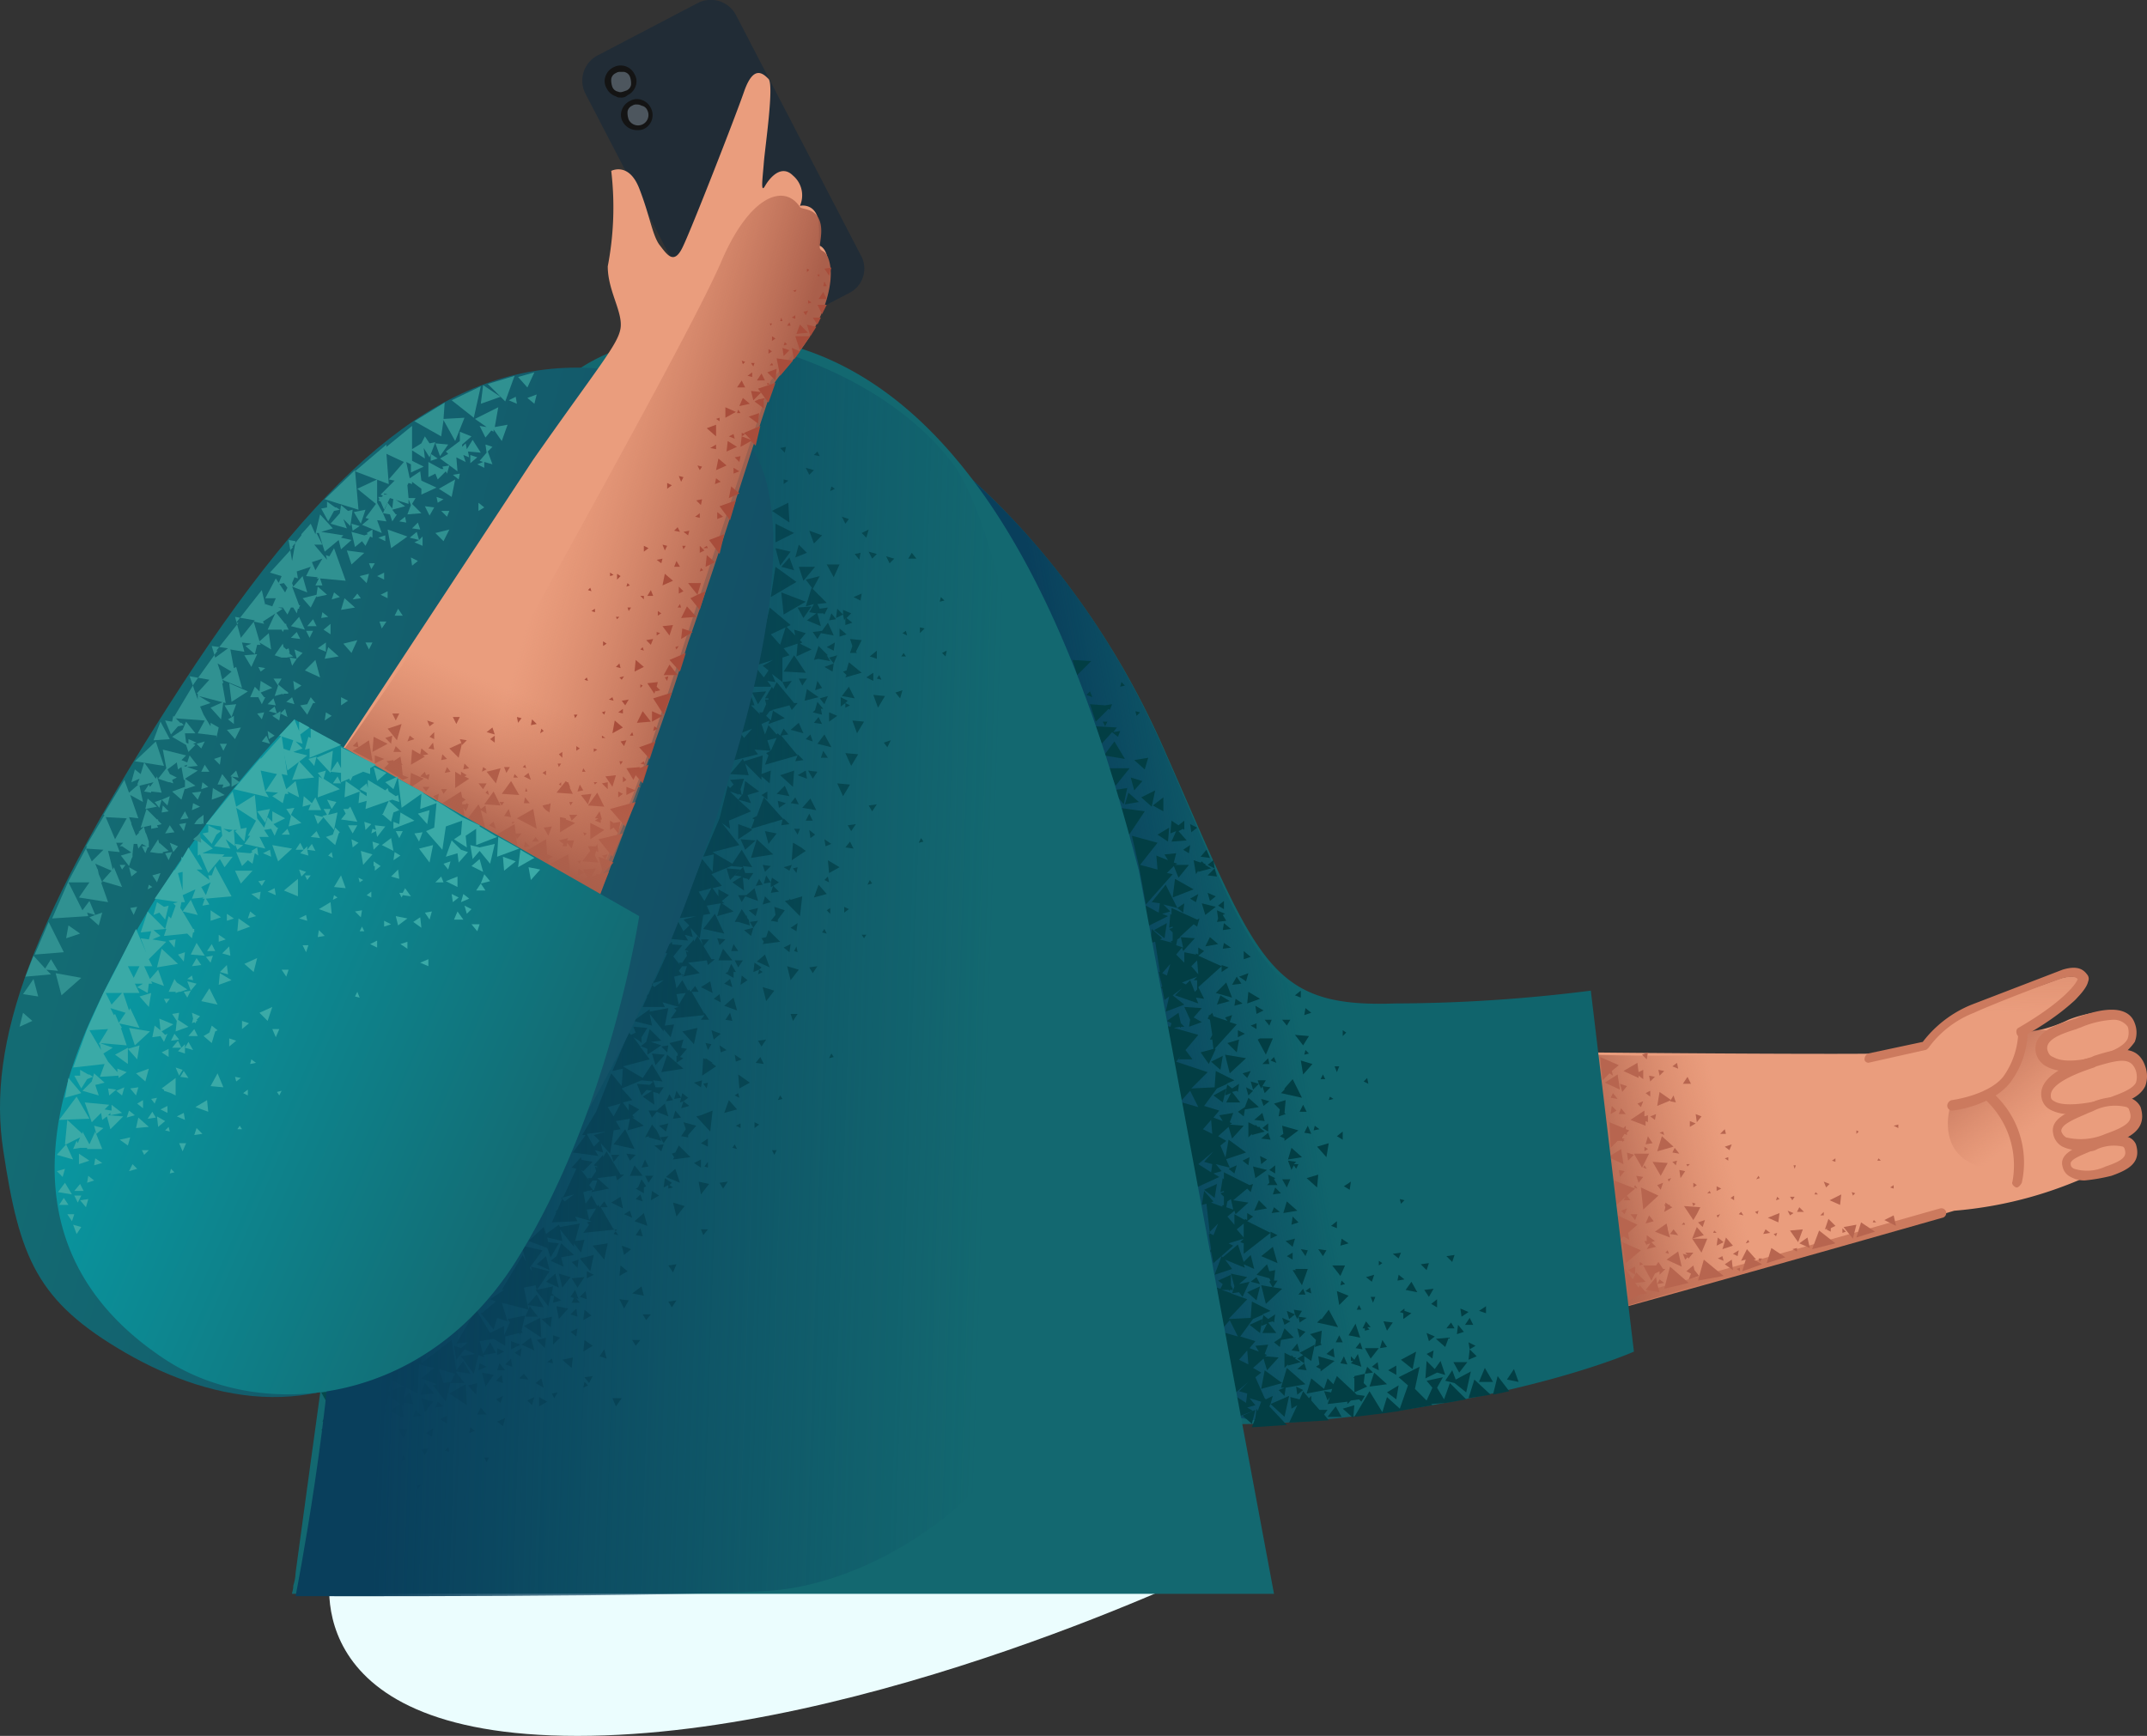 <svg xmlns="http://www.w3.org/2000/svg" xmlns:xlink="http://www.w3.org/1999/xlink" width="184.328" height="149.076" viewBox="0 0 184.328 149.076">
  <rect x="0" y="0" width="184.328" height="149.076" fill="#333333" stroke="none"/>
  <defs>
    <linearGradient id="linear-gradient" x1="0.536" y1="0.726" x2="0.436" y2="0.203" gradientUnits="objectBoundingBox">
      <stop offset="0" stop-color="#cc7a5e" stop-opacity="0"/>
      <stop offset="0.924" stop-color="#aa5f4b"/>
    </linearGradient>
    <linearGradient id="linear-gradient-2" x1="0.507" y1="0.131" x2="0.526" y2="-0.408" xlink:href="#linear-gradient"/>
    <linearGradient id="linear-gradient-3" x1="0.645" y1="0.666" x2="0.093" y2="-0.072" xlink:href="#linear-gradient"/>
    <linearGradient id="linear-gradient-4" x1="0.543" y1="0.395" x2="-0.048" y2="0.523" xlink:href="#linear-gradient"/>
    <linearGradient id="linear-gradient-5" x1="0.505" y1="0.46" x2="0.249" y2="0.522" gradientUnits="objectBoundingBox">
      <stop offset="0.006" stop-color="#093f5c" stop-opacity="0"/>
      <stop offset="1" stop-color="#093f5c"/>
    </linearGradient>
    <linearGradient id="linear-gradient-6" x1="0.992" y1="0.536" x2="0.119" y2="0.491" gradientUnits="objectBoundingBox">
      <stop offset="0.131" stop-color="#093f5c" stop-opacity="0"/>
      <stop offset="1" stop-color="#093f5c"/>
    </linearGradient>
    <linearGradient id="linear-gradient-7" x1="0.154" y1="0.366" x2="0.842" y2="0.599" gradientUnits="objectBoundingBox">
      <stop offset="0" stop-color="#136b73"/>
      <stop offset="1" stop-color="#135066"/>
    </linearGradient>
    <linearGradient id="linear-gradient-8" x1="0.506" y1="0.512" x2="0.787" y2="0.627" gradientUnits="objectBoundingBox">
      <stop offset="0.005" stop-color="#cc7a5e" stop-opacity="0"/>
      <stop offset="0.924" stop-color="#aa5f4b"/>
    </linearGradient>
    <linearGradient id="linear-gradient-9" x1="0.551" y1="0.377" x2="0.375" y2="0.813" xlink:href="#linear-gradient"/>
    <linearGradient id="linear-gradient-10" x1="0.107" y1="0.383" x2="0.805" y2="0.716" gradientUnits="objectBoundingBox">
      <stop offset="0" stop-color="#089ba5"/>
      <stop offset="0.995" stop-color="#136b73"/>
    </linearGradient>
  </defs>
  <g id="_178" data-name="178" transform="translate(-165.322 -71.225)">
    <path id="Path_16934" data-name="Path 16934" d="M233.3,138.1s3.2,17.4,10.7,32,10.4,17,16.6,19.2c7.2,2.5,16.3.7,30.3-2.5s42.2-11.6,42.2-11.6a34.7,34.7,0,0,0,12.8-3.6c4.1-2,.7-2.9,1.6-3.6s.7-3,.5-4.3-.3-2.3-.3-2.3.6-2,.2-2.8-3-.6-5,.2a11.373,11.373,0,0,1-3.1,1c-1,.1,1.9-1.4,3.3-2.4s1.6-3.1-1.3-2-5.5,1.8-6.2,2.1a42.689,42.689,0,0,0-3.8,2.4l-1.2.9s-.9.8-4.1.9-35.9-.1-40.8-.4c-6.3-.4-18.5-.2-20.6-5s-11-31.5-11-31.5l-20.8,13.3Z" fill="#ea9d7d"/>
    <path id="Path_16935" data-name="Path 16935" d="M279.8,160c-19-1.5-19.4.8-21.9,1.4-10.5,2.2-14.8,6.6-14.8,6.6s-3.2-7.1-4.1-9.5c-1-2.5-3.5-10.3-3.5-10.3l23-10.3s2.2,7.5,4.4,13.5C265,157.1,274.6,157.4,279.8,160Z" fill="url(#linear-gradient)"/>
    <path id="Path_16936" data-name="Path 16936" d="M278.4,159.2c1.4,1,6,2.2,10.8,2.2l36.3.2,5.5-.4s-.6-.3,1.4-1.9,8.5-3.8,9.9-4.4c1.4-.5,1.6-.1,1.8.3s-.1,1-.6,1.5-4.6,3.4-4.6,3.4.5,3-1.8,4.6a13.789,13.789,0,0,1-5.4,1.8s-38.5,14.1-53.5,8.3c-14-5.8-1.1-16.5.2-15.6Z" fill="url(#linear-gradient-2)"/>
    <path id="Path_16937" data-name="Path 16937" d="M332.8,166.1s-1.2,3.5,1.7,5c2.7,1.4,5.4.1,6.7-.8,2.1-1.6,3-7.3,1.7-9.3a2.813,2.813,0,0,0-3.7-1s-.3,3.2-2.1,4.6a9.708,9.708,0,0,1-4.3,1.5Z" fill="url(#linear-gradient-3)"/>
    <g id="Group_1328" data-name="Group 1328">
      <path id="Path_16938" data-name="Path 16938" d="M325.8,162.5c-.2,0-.4-.1-.4-.3a.55.55,0,0,1,.3-.5l4.7-1a9.978,9.978,0,0,1,4.2-3.2l7.8-3c1.3-.4,1.8,0,2.1.4a.56.56,0,0,1,.1.6c-.2,1-2.3,2.9-5.5,4.7-.2.1-.5.1-.6-.1s-.1-.5.1-.6c3.8-2.2,5-3.8,5.1-4.2-.1-.1-.3-.3-1.2-.1-1.3.4-6.2,2.3-7.7,3a8.718,8.718,0,0,0-3.9,3c-.1.1-.2.2-.3.2l-4.9,1.1h.1Z" fill="#cc7a5e"/>
      <path id="Path_16939" data-name="Path 16939" d="M332.9,166.6a.43.43,0,0,1-.4-.4.51.51,0,0,1,.4-.5s3.1-.4,4.4-2a6.943,6.943,0,0,0,1.3-3.8.43.43,0,0,1,.4-.4h0a.43.43,0,0,1,.4.4,7.5,7.5,0,0,1-1.5,4.3c-1.6,2-4.8,2.4-5,2.4h0Z" fill="#cc7a5e"/>
      <path id="Path_16940" data-name="Path 16940" d="M338.5,173.2h-.1c-.2-.1-.4-.3-.3-.5a7.7,7.7,0,0,0-2.4-7.1c-.2-.1-.2-.4-.1-.6s.4-.2.6-.1a8.006,8.006,0,0,1,2.7,7.9c-.1.2-.3.4-.4.4Zm-69.3,18.1c-11.3,0-15.5-5.4-15.7-5.6a.43.43,0,1,1,.7-.5h0a13.677,13.677,0,0,0,5.6,3.7c6.5,2.6,14.3,1.6,19.7.4,12.9-3,52-14.2,52.4-14.3a.412.412,0,0,1,.2.8c-.4.1-39.4,11.3-52.4,14.3a55.308,55.308,0,0,1-10.5,1.2Z" fill="#cc7a5e"/>
    </g>
    <path id="Path_16941" data-name="Path 16941" d="M340.6,161.5c.3,1.8,3.6,1.3,5.2.7,1.6-.5,3.1-1.4,2.5-3s-3.5-.6-4.4-.2-3.6.8-3.3,2.5Z" fill="#ea9d7d"/>
    <path id="Path_16942" data-name="Path 16942" d="M342.8,163.2a3.425,3.425,0,0,1-1.8-.4,1.785,1.785,0,0,1-.9-1.2c-.3-1.8,1.9-2.4,3.1-2.8.2-.1.4-.1.5-.2,1-.4,4.2-1.5,4.9.5a2.2,2.2,0,0,1,0,1.6,4.731,4.731,0,0,1-2.8,1.9,7.528,7.528,0,0,1-3,.6Zm3.9-4.4a8.387,8.387,0,0,0-2.6.6c-.2.1-.3.1-.5.2-1.3.4-2.7.9-2.5,1.8h0c.1.3.2.5.5.6,1,.6,3,.2,4.2-.2.8-.3,1.9-.7,2.2-1.4a1.7,1.7,0,0,0,0-1,1.486,1.486,0,0,0-1.3-.6Z" fill="#cc7a5e"/>
    <path id="Path_16943" data-name="Path 16943" d="M341,165.5c.3,1.5,3.4,1,5.2.5,1.8-.6,3.5-1.2,2.9-3-.7-1.8-2.4-1.1-4.1-.6C343.3,163,340.7,164,341,165.5Z" fill="#ea9d7d"/>
    <path id="Path_16944" data-name="Path 16944" d="M343.1,166.9a3.425,3.425,0,0,1-1.8-.4,1.445,1.445,0,0,1-.7-1h0c-.4-2,2.9-3.1,4.3-3.5l.2-.1c1.6-.5,3.7-1.2,4.4.9a2.479,2.479,0,0,1,0,1.7c-.5,1-1.7,1.4-3.1,1.8a10.24,10.24,0,0,1-3.3.6Zm-1.7-1.5c0,.2.1.3.3.4.8.5,2.9.2,4.4-.2,1.1-.4,2.3-.8,2.6-1.4a1.7,1.7,0,0,0,0-1c-.4-1.2-1.4-1-3.4-.4l-.2.1c-.9.3-3.9,1.3-3.7,2.5h0Z" fill="#cc7a5e"/>
    <path id="Path_16945" data-name="Path 16945" d="M341.9,168.5c.3,1.3,2.3,1.3,4.4.6s2.8-1.3,2.3-2.6c-.3-.9-2.3-.7-3.6-.2s-3.4,1.1-3.1,2.2Z" fill="#ea9d7d"/>
    <path id="Path_16946" data-name="Path 16946" d="M343.8,170a3.194,3.194,0,0,1-1.4-.3,1.548,1.548,0,0,1-.8-1.1h0c-.3-1.3,1.3-1.9,2.6-2.4.2-.1.5-.2.7-.3a5.358,5.358,0,0,1,3.5-.3,1.54,1.54,0,0,1,.7.7c.6,1.9-.9,2.6-2.5,3.2a11.644,11.644,0,0,1-2.8.5Zm-1.5-1.6a1,1,0,0,0,.4.5,5.313,5.313,0,0,0,3.4-.3c2.3-.8,2.3-1.3,2-2.1,0,0,0-.1-.2-.2a4.108,4.108,0,0,0-2.8.3c-.2.1-.5.2-.7.3-.9.4-2.2.9-2.1,1.5h0Z" fill="#cc7a5e"/>
    <path id="Path_16947" data-name="Path 16947" d="M342.7,171.3c.3,1.1,1.9,1,3.6.5s2.2-1.1,1.9-2.1c-.2-.7-1.9-.6-2.9-.1-1.1.3-2.8.8-2.6,1.7Z" fill="#ea9d7d"/>
    <path id="Path_16948" data-name="Path 16948" d="M344.3,172.6a2.376,2.376,0,0,1-1.2-.3,1.27,1.27,0,0,1-.7-.9h0c-.3-1.1,1.1-1.6,2.2-2.1a1.421,1.421,0,0,1,.6-.2,3.7,3.7,0,0,1,2.9-.2,1.134,1.134,0,0,1,.6.6c.5,1.6-.7,2.2-2.1,2.7A15.718,15.718,0,0,1,344.3,172.6Zm-1.2-1.4c0,.2.1.3.3.4a3.749,3.749,0,0,0,2.7-.2c1.8-.6,1.8-1,1.6-1.6l-.1-.1a3.534,3.534,0,0,0-2.2.2,1.421,1.421,0,0,1-.6.2c-.7.3-1.8.7-1.7,1.1h0Z" fill="#cc7a5e"/>
    <path id="Path_16949" data-name="Path 16949" d="M323.1,163.9c-.6,10.7,1,13.9,1,13.9l-19.9,5.8-2.6-21.8s6.8.2,13.3,0C321.2,162,323.2,161.3,323.1,163.9Z" fill="url(#linear-gradient-4)"/>
    <g id="Group_1329" data-name="Group 1329">
      <path id="Path_16950" data-name="Path 16950" d="M313.4,179.8l.7.5-.1-.9Zm-7-7.5-.6-.1.2.6Zm.4-3.5-.2.7.6-.1Zm6.5,9.1-.5-.4-.1.7Zm.1-9.7-.4.4h.5Zm-4.2,3.1.1-.4-.4.1Zm3.5,1.8v.4l.4-.2Zm-1.6,8.1,2.2-.4-1.7-1.4Zm.8-3.6h-1.3l.8,1.2Zm-1.2-1.6.3-.5.3-.6-1.4-.1Zm-5.1-5.7.7,1.2.6-1.2Zm-1.1-.4-1.1.7,1.3.6Zm2.1-2v-.4l.2.1V167l-.3.1v-.5l-1.2.8Zm-2.4-4.4-1.1.7,1.3.6Zm1.8.1.4.3v-.8l-.4.2-.1-.8-1.2.7,1.3.6Zm2,5.2-.4,1.3,1.4-.4Z" fill="#b7654f"/>
      <path id="Path_16951" data-name="Path 16951" d="M307.8,165l-.2,1.2,1.2-.5Zm.1,7.2.6-1.1-1.3-.1Zm.6,4.6v-.1l-.1-.4-1,.7,1.3.5Zm.9,1.9-1,.7,1.3.6Zm-2,1.9.4-.2v.3l.5-.5h-.2l-.4-.6-.2.3h-1.1l.7,1.3Zm.3-6.7-1.5-.7.2,1.9Zm.5,8,2.1-.5-1.6-1.4Zm12.7-3.4,2-.5-1.4-1.1Zm-4.8.9-.8-.9-.5,1,.4-.1-.3,1,1.7-.6-.7-.4Zm2.9-2.5.7,1,.4-1.1Zm4.6-.3.8,1,.3-1.2Zm-10.1.9-.3,1,.9-.3Zm-2.3,3.3-.4-.5-.1-.4-.6.5.4.2-.2.5Zm-5.1.8-.1.2-.3-.4.9-.1-.8-.8-.1.2V180l-.6.3.6.4-.2.4-.7-1,.4,2.8.9-.5.6-.1Zm5.5-4.3-.6-.7-.4,1Zm11.7-2.6.1-.9-1,.5Z" fill="#b7654f"/>
      <path id="Path_16952" data-name="Path 16952" d="M318.1,175.4l-1,.4.9.4Zm1.7,2.6.9.4-.2-.9Zm7.3-2,1,.5-.2-.9ZM317,179.7l1.6-.5-1.2-.8Zm7.7-2.2,1.6-.5-1.2-.8Zm-19.9-8.9.2.1v-.2l.2-.2-.3-.1v-.3l-.2.2-1.2-.5.1,2.2.6-.6h.4v.1l.1-.1h.1l-.1-.1.1-.1h-.2v-.1Zm-.1,8.8.5.3-.1-.6.8-.7-1.7-.8v.1H304l.1.3h.1l.1,1.8Zm4-.2.7.1-.4-.5Zm-1.8-1.6-.3.7.7-.2Zm.6,2.7-.4-.4.3-.1-.7-.5v.5h-.2l.2.4v-.1l.3-.1-.3.5Zm-.1-14.6-.5-.1.1.5Zm1.3,2.1.5.1-.2-.6Zm-4.6.8-.4-.4-.1.7Zm5.2-4.1-.4.3.5.2Zm-5.5,1.1-.1-.4.6-.5-1.6-.7.2,2,.6-.6Zm4.9,11.1h-.1l-.3-.2v.2l-.1-.1.1.3-.1.4.7-.4-.2-.1Zm1.5-11-.4.6h.7Zm-3.6,1.4.4.3v-.5Zm3.8,2.9.5-.3-.5-.2Zm-3.6-6.4-.5.2.4.4Zm1.4,1.6-.5-.1.1.5Zm-3.2,1.3-.6-.2.2.7Zm-.7,2.4h.6l-.4-.5Zm-.5-1.8-.2.4.6.1Zm3.6,2.3.1-.5-.5.2Zm-2.6,8.1.2-.5-.5.2Zm6.7,1.1.2-.6-.6.2ZM305.9,166l.3.3.2-.5Zm-.3,4.4-.6-.2.1.7Zm-1.2,1.9.4-.5-.5-.1Zm5.6-.5-.5-.1.1.7Zm-2.1,1.6.2-.6-.5.2Zm3.5-6.3-.5-.2.1.7Zm-2.5,3.1.6.1-.4-.5Zm4.9-.2.2-.5-.6.2Zm3.1,6.8-.2.4.6-.1Zm2.7,1.9v-.3l-.4.1Zm-.3-3.3-.5-.2.2.4Zm.5-.5-.2.4h.6Zm2.7,2.1v-.3l.4-.2-.6-.6-.3.9.3-.1-.2.1Zm-.1-4.1-.5-.2.2.5Zm1.1,4.2.3-.1-.3-.3Zm-1.6-1.8-.3.3h.3Zm-14.1,5.8-.2.4-.1-.6-.9,1.1,1.2.2-.2-.7.6-.1Zm6.8-2.5-.5.3.4.2Zm-4.6.8.2-.2.1.1.4-.5H310l.2.2-.4-.1Zm-4.3-3.4.2-.5h-.6Zm-1,2.7.2,1,1.3-1.1-1.6-.7.1.6Zm1.4,1.2.3-.1-.3-.2Zm2.4-1.3-.2.2.3.1Zm7.9,1,.2-.3h-.3Zm-1-1.9-.2.3.3-.1Zm-.7,2.7v-.3l-.3.1Zm4.7-6.4H319l.2.3Zm-3.1-1.8-.2.3.3-.1Zm0,3-.3.1.2.2Zm-2.1-.9v-.4l-.3.2Zm-3.5.5.2-.2-.3-.1Zm1.8,2.1-.1.2h.3Zm1.2-6.3-.3.1.3.2Zm-3.6.6.1.2.2-.2Zm2,2.3-.2.2h.3Zm10.8-2.8-.3.2.3.1Zm-3.4.6h-.2l.1.3Z" fill="#b7654f"/>
      <path id="Path_16953" data-name="Path 16953" d="M321.2,173.6l-.1.2h.3Zm6.7-5.7.4.2v-.3Zm-3,.5-.2-.1v.3Zm1.6,2.5h.3l-.2-.2Zm-18.3-2.2-.1-.3-.3.1Zm-1.5,2.9-.2-.3-.1.2Zm21.2,1.4-.3.2.3.1Zm-3.3.7-.3-.1.1.3Zm1.5,2.5h.3l-.2-.2Zm-19.6-6.5v.4l.3-.2Zm-.8,3.3-.1.2.3.1Zm2.9-.3.2-.3-.3.1Zm2.1.1v.4l.3-.2Zm-1,3.6h.3l-.1-.2Zm3-.8.1.2.2-.3Zm2.1-.3-.2.2.4.1Zm3.1,1.8-.3.1.2.2Zm0-3.1-.1.3.3-.1Zm-14,0,.1-.1v.9l.9-.8-.2.3h.6l-.3-.4.7-.6-1.8-.7V174Zm9.4,5.5-.1-.4-.4.2Z" fill="#b7654f"/>
    </g>
    <path id="Path_16954" data-name="Path 16954" d="M301.9,156.3l3.7,31s-8.7,3.9-25.3,5.7-25.5-1.1-32.6-7c-7-5.9-15.9-52.2-15.9-52.2L244,108.6s12.9,8.2,21.1,26.6c8.2,18.5,8.9,22.6,20,22.2A136.038,136.038,0,0,0,301.9,156.3Z" fill="#10646c"/>
    <path id="Path_16955" data-name="Path 16955" d="M291.7,177.6c-11.1-8.7.6-20.2.6-20.2s-7.9.9-13.2-.2c-6-1.3-8.2-8.7-14-21.9-7.4-16.8-18.7-25.1-20.8-26.4l8.8,42.9c3.1,12.4,2.9,16.2,6.3,24.8,3.3,8.6,4.4,18.8,20.9,16.4a122.623,122.623,0,0,0,25.3-6.2s-2.8-.5-13.9-9.2Z" fill="url(#linear-gradient-5)"/>
    <g id="Group_1330" data-name="Group 1330">
      <path id="Path_16956" data-name="Path 16956" d="M280.1,182.1l.2,1.2.8-.8Zm-3.3,2.2.3-.5-.7-.1.1.4-.7-.3.2.7.5-.4.2.4.1-.2.1.5.6-.4Zm3.9,3.4-.3.6.6.1Zm-.7-1.2h.6l-.3-.6Zm-.4-10,.5.2v-.6Zm-.8,8h-.1l-.3.3,1.8.4-.8-1.5Zm4.8,3.7-.5.4.6.3Zm-.5-6.9.2-.6-.7.2Zm.1,1.8.2-.5H283Zm-.7,2.4.4-.1-.2-.2h.3l-.4-.5-.3.6h.2Zm4-1.5-.6-.2v-.2l-.4.3.3.1v.5Zm8.8,4.8-.6.9,1,.2Zm-13.2-2.7-.4-1.2-.6,1Zm8.5,3,.7-.9h-1.2Zm-10,3.1.9.8.1-1.1Zm-6.2-11-.1.1.3.5.4-.6h-.3l.1-.9-.5.1-.2-.6-.9.9,1.1.3Z" fill="#023e44"/>
      <path id="Path_16957" data-name="Path 16957" d="M289.8,190l-.5,1.4-.6-1,.5-.9-1.4.3.5.6-.5,1.1-1-1,.4-1.9-1.8.9.8.7-.7,2-1.1-1-.4,1.3-1.1-1.8-1.3,2.2,2.5-.3,1.4-.2h-.1l2.9-.5-.1-.1,1.3-.1,1.7-.3Zm1.6,1.3,1.9-.3-1.4-1.3ZM288,179.7l-.7.1.5.5Zm-2.4-.9-.7.1.5.4Zm3,7.4.8.7.3-.8Zm.1-2.7v-.7l-.5.4Zm2.7,4.5.7-.3-.6-.6Zm-12.1,4.3h-.7l-.7-.8v-.4l-.2.2-.5-.6-.3.7-.8-.2.1,1,.5-.3-.7,1.5,3.4-.2-.4-.5Zm2.4-5.3.6.1-.2-.6Zm3.6-5.8.6-.1-.5-.4Zm-8,7.1-.6.5.8.1Zm-.6-1.7-.5.6.7.1Zm-.3,1.2-.2-.2v.1l-.6-.3v1.3l.3-.3v.1l1.1-.3-.5-.3.1-.1Zm1-5.4-.2-.5-.4.5Zm-1.3,2.3-.7-.3.2.6Zm7.9-5-.3-.2v.4Zm-2,3.6-.2.4h.4Zm11.5,7.7,1.4-.3-1-1.3Zm-8.1-.8-1,.6.8.6Zm2.3-.6,1-.5.7.2-.4-1.2-.5.7-.7-.7Zm-11.4-10.2v-.6l-.5.3Zm8.2,9.5.7.4v-.8Zm3.3-3.2.2.7.5-.4Zm-2.9-.9-.8-.1.3.8Zm-2.2,3.8-.2.6.7-.1Zm5.6-.7.1-.7-.6.3Zm-8.5-.9-.6.5.7.3Zm4.2-.7-.2.7.6-.1Zm-3.5-8.7-.1.6.7-.2Zm5.4-3.3-.4-.1.1.4Zm-7,4.8.3-.5-.7-.1Zm1.5,1.7.4-.9h-1.1Z" fill="#023e44"/>
      <path id="Path_16958" data-name="Path 16958" d="M277.6,178.6l-.6-.1.4.6Zm-1,1.7h-.3l.8,1.3.5-1.4h-1.1Zm14.8,3.6-.7-.3.1.7Zm-4.9-2.6-.5.7,1,.2Zm1.5,1.3.4-.7-.8.1Zm-5,5.3.7-.9h-1.2Zm7.5-2.9-.1.8.6-.2Zm-.2,4.7-.3-.8-.6.9.8.2,1,.8.4-1.8Zm1.2-2.6.5-.3-.6-.3Zm.8,2.8h1.2l-.7-1.2Zm-2.4-5.1-.4.5h.7Zm1.9.2-.3-.6-.4.6Zm1.1-1.6-.6.4.6.2Zm-17.3,9.5.4-1.8-1.6.7Z" fill="#023e44"/>
      <path id="Path_16959" data-name="Path 16959" d="M282.2,188.6l-.3-1.1-.3.5-.3-.3v.4h.2l-.2.2Zm-7.8,3.2.2-.7-.6.3-.1-.1-.8-1.8.5-.4-.7-.4.9-.8.3,1,1-1.1-1.2-.1.2-.1-.2-.1.3-.8-1.1.1.3.5-.8-.3.5-.6-1.3-.4,1.1-1.5.9-.4-.2,1,.5-.2-.4.8h1.2l-.7-.9.4-.1.1.1.1-.7-.6.4-.5-.4.7-.3-1.6-.8-.1,1.4-1.9.1,1.6-1.7-1.4-.5.7-.1.3.4.6-1.3-.9.2.7-.6-1.4-.3.3,1.1-.2.6-.9-.3h.6l.1.1V182h.3l-.2-.4v-.9l-1.1.5.4.3-.2.4-.3-.1.5,3.5.6-.7.7,1.4-1.4-.4.6,3.5v2.4l.2-.2-.2,1.9,2.1-.8-.5-.3.7-.2-.5-.6,1,.3-.3.8-.1-.2-.1.8-.3.8,3-.2-1.5-1.6.1-.2Zm-2-4.6.1,1.2-.8-.4.7-.8Zm-.1,4.5-1.1-.7,1.3-1.1-.8.8.7.2Z" fill="#023e44"/>
      <path id="Path_16960" data-name="Path 16960" d="M273.2,182.9l.3-1.2-1.1.5Zm9.5,7.4-.3-.3.1-.8-.9.2v.1h-.1l.1.1v1.2l-1.5-1.4-.3.7-.5-.5-.3.9-1.1-.9-.4,1.3,1.6-.3.6-.1-.1.3-.6-.1.3.8.2-.3-.2.6,1.7-.2v.2l.3-.3.7-.1.2.2.3-.5-.7-.1-.2-.2Zm-3.4,2.6h1.2l-.5-.9Zm-5.8-7.2.2-1.2-1.1.5Zm-1.5,7.1.8.7.3-1.2Zm5.2-2.2-.6-.3.1.7Zm-3.6-.1,1.8-.5-1.5-1.1Zm1.8-8.6-1.8-.3.4,1.6Zm-.7,4.6.5.4.1-.6,1.1-.2-.8-.8-.3.8Zm2-1.2.2.8.5-.5Zm2.1,1.4-.1-.1.1-1.1-1,.3.5.5-.1.6Zm-1-4.9-.4.3.5.2Zm2.6-.2.4-.1-.3-.3Zm-1.7,7.2v.2l1.2-.9-1.4-.4.1.7-.3.2Zm-.5-2.1-1.3.7.3.2-.5.3.6.4v-.6l.6.4Zm8.7.6-1.3.7,1,.8Zm-3.6,1.8-.4,1.2,1.5-.2Zm-7.5-.4-.5,1.7h.3l-.5.2.5.5.1-.7,1.7-.3Zm1.4-25.2.8-.9-1-.3Zm.1,5,.6.1-.3-.7Zm-.4-1.8h.6l-.3-.6Zm.1-10.4-.5.4.5.2Zm-.7,7.6-.7.8v.1l-.3.3,1.8.4Zm4.3,5.2v-.7l-.5.4Z" fill="#023e44"/>
      <path id="Path_16961" data-name="Path 16961" d="M280.3,162.8h-.4l.2.5Zm-.8,2.6-.1.3.4-.1Zm3.2-1.6-.3.3.4.2Zm-9.8,7.6.2,1,1-.7Zm3-.6,1.2-.2-.9-.8Zm-.4,4.6,1.2-.2-.9-.8Zm-.8-9.4.5.5-.1.6.6-.2-.1-.1.1-1.1Zm4.5,4.6.2-1.2-1,.3Zm-.8,2.6.1-1.1-1,.3Zm-6.9-11.6.2-1.1-1,.3Zm9.7,11.8.1-.7-.6.4Zm-10.7,6,1.7.7-.1-.3.9.4-.3-1.2-.6.6-.5-1.5-1.3,1.1-.1-.1-.6,1.6,1.5-.5Zm5.4-8.5.3.8.2-.4.2.3.2-.4h-.4l.2-.2Zm-.1,2.3.3-.7h-.7Zm-1.1,1.7-.2.5.7-.1Zm-.1-1.1.7-.1-.5-.5Zm-.4-6.1-.5.4.5.3Zm.6,4.3v-.7l-.5.4Zm-.6-3.5-.6.5.8.1Zm-1.2-1.1.9.1-.2-.7Zm1.2-5.3-.5.5h.6Zm-1.7,3.2.4-.4-.6-.3Zm8.4-5.4-.3-.2v.5Zm-2,3.6-.2.4h.4Zm-7.7,14.7-.4-.2,1.3-.4-.3.3.3.1v.9l2.3-1.8v.5l.6-.3-.6-.3v.1l-2-1,.5-.4-.5-.3v.6l-.2-.1v.1l-.9-.5v.9l-.6-.7.6-.5.1.3,1.1-1-1.3-.2,1.2-1,.3.3.2-.7-.3.1-2.2-1.1v.6l-.1-.1-.2,1.2.3-.1v.1l-.3.1.3.3v.7l-.2.1.2.1-1.1-.4.2-.1-.8-.9-.2,1.2.4-.1.3,2.6h-.1l.2,1.3-.1.2h.1l.2,1,1.7-1.5Zm.9-1.9v1.2l-.6-.7Zm-1.4-1.9.3-.2.2.9-.6-.2Zm-1.6,2.7.8-.8-.4,1Zm6.4-8.5-.3.2.4.2v.2l1.2-.9-1.4-.4Zm-2.8-9.3.5.3v-.5Zm4.1,16.9-.5-.5-.1.7Zm-.3,1.4-.8.2.6.5Zm-3.8,3.7.8.2-.3-.6ZM275,173l-.3-.5.1-.1-.6-.3.1.7-.2.2Zm2.4-15.2-.1.6.6-.2Z" fill="#023e44"/>
      <path id="Path_16962" data-name="Path 16962" d="M276.1,158.8h-.7l.4.5Zm.4,1.3.7.9.5-.8Zm-2-1.3h-.6l.4.5Zm-.4,1.6h-.6l-.2.1.7,1.3.6-1.4Zm-1.5,10.2-.6.3.5.4Zm.8,3.7-.4.9,1.1-.2Zm-2.1-2.3.2-.7-.7.3Zm-1.2-8.9.2-1.2-1,.5Zm.2,2.8.3-1.2-1.1.6Zm-.5,7-1.1.5.9.7Zm3.7-2.4.1.7.5-.4Zm-3.5,1.8-.5-.3.7-.2-.5-.6,1.2.3-.8-1.9.5-.4-.7-.4.9-.8.3,1,1-1.1-1.2-.1.2-.1-.2-.1.3-.8-1.2.2.3.5-.8-.3.5-.6-1.3-.4,1.1-1.5.9-.4-.2,1,.5-.2-.4.8h1.2l-.7-.9.4-.1.1.1.1-.7-.6.4-.5-.4.7-.3-1.6-.8-.1,1.4-2,.1,1.4-1.4-2.7-.9.4-.5-.2.3h1.2l-.6-.8,1.1-1.3-2.1-.6.5-.1.1.1v-.1h.3l-.3-.3-.2-.9-1,.7.4.2-.1.3-.5-.1.7,3.5.1-.1.5,3.2.9-1,.7,1.4-1.4-.4.6,3.5v2.4l.2-.2-.2,1.9,2.6-1.2Zm-1.3-1.3.7.2-.1.7-1.1-.7,1.3-1.1-.8.9Zm.6-3.6.1,1.2-.8-.4.7-.8Z" fill="#023e44"/>
      <path id="Path_16963" data-name="Path 16963" d="M270.5,170.8l1.8-.6-1.5-1.1Zm1.8-8.7-1.8-.3.4,1.6Zm-.2,5,.1-.6,1.2-.2-.9-.8-.3.8-.6.4Zm1.8,1.3-.4-.3V168h-.2l-.2-.2v.1l-.6-.3v1.3l.3-.3v.1Zm-1-3.6.5-.5.2.4.1-.2.2.6.5-.5-.7-.1.3-.5h-.7l.1.3-.7-.2Zm.7.8.2.6.5-.4Zm1.3-3.1-.2-.5-.3.3Zm2.8-.8-.3-.3-.1.4Zm.5,6.2-.1.4.5-.1Zm-3.6,10.4-1,.8,1.4.6Zm-11.2-40-1-.3.3,1.1Zm-2.4-3.4-.9,1.2,1.8.3Zm8.7,14.2-1.2-.3.3,1Zm-1.2,9.9-.7-.4.7-.8-1.5-.1.5,1.1-.1.6Zm-1.5-1.5-1-.8,1.2-.9-.4-.2,1.3-.5-.3.3h.3v.8l.1-.1-.3.3-.4-1-1.3,1.3,2,.7-.2-.5.7.1-.5-1,2-1.8v.5l.6-.4-.6-.2v.1l-2-.9.5-.4-.5-.3v.6l-.2-.1v.1l-1-.2v.9l-.7-.7.5-.6.1.3,1-1.1-1.3-.1,1.2-1.1.3.2.2-.7-.2.1-2.2-1v.6l-.1-.1-.1,1.2.3-.1v.1l-.3.1.3.3v.7l-.2.1.2.1-1.1-.3.2-.1-.9-.8-.1,1.2.4-.1.4,2.6h-.1l.3,1.2-.1.2h.1l.2,1,.4-.3-.3,1.3,1.6-.6Zm1.1-3.8.1,1.2-.6-.7Zm-1.7-1.8.3-.2.2.9-.6-.2Zm-1.3,2.9.7-.8-.3,1-.4-.2Zm5.2-2.1.7-.1-.6-.4Zm0-1.6.7-.1-.6-.5Zm-.7-5.3-.1-.7-.5.4Z" fill="#023e44"/>
      <path id="Path_16964" data-name="Path 16964" d="M270.4,148.6l-.5.4.5.3Zm-.6-2.1-.2-.7-.6.6Zm-.9-2.3-.5.6.8.1Zm-6.8-5.3-1.3.2,1,1.2Zm6,3.4-.6-.3.1.7Zm4.6,11.1-.6-.5v.7Zm-.2,1.4-.8.3.6.4Zm-9.3-22.4-.4-.1.1.4Zm.7,3.9-1.2.2.9.8Zm-2.6-1.8.2-.5-.6.1.3-.4-1.8-.1.5,1.5.9-1Zm.6,5.8,1.2-.2-.9-.8Zm4,3.2,1.3-.1-.7-.8.4-.2.1.1v-.8l-.5.4-.6-.4-.1,1.1.5-.2Zm2.3,4.5-.7.4.5.3Zm1,3.7-.4.8,1.1-.2Zm-2.3-2.1.1-.8-.6.4Zm-1.7-8.7v-1.2l-.9.7Z" fill="#023e44"/>
      <path id="Path_16965" data-name="Path 16965" d="M265.6,143.5l.1-1.2-1,.6Zm-.1,7-1.1.6.9.7Zm3.5-2.6.2.7.5-.4Zm.8,1.5.1.7-.1.3.8-.1-.3-.5.2-.1Zm-4.7.3.7-.2-.6-.6,1.2.3-1-2-1.2,1.5.7.1-.1.8-1.1-.6-.1,1.9,2-1Zm.9-1.4,1.8-.7-1.6-.9Zm-3.7-11.1h-1.8l.6,1.5Zm-1.8-5.1.1.1.2-.5-.6.1-1.3-.1.5,1.5Zm-3.1-4.2.4,1.3L259,128Zm4,12.7.8,2.4,1.4-2.1Zm2.3,8.3,2.3-2.6-.5-.1.6-.6.4,1,.9-1.1h-1.2l.2-.1-.3-.1.2-.8-1,.1.3.5-1-.4.1,1.2-1.5-.4,1.5-1.9-2.2-.6.6,2.6Zm3.7-4.4.1-.7-.6.4Zm1.9,1.3-.5-.3v-.1h-.1l-.2-.2-.1.1-.6-.2.2,1.2.2-.3v.1Zm-5.1-5.3.3-1.4-1.2.6Zm-5.3-9.9-.3.3.5.2Zm1.5,2.6H260l.2.4Zm1.2-3.4-.1.4.4-.1Zm9,25.8-.9.9,1.4.4Zm1.8,1.8,1.1-.4-1-.6Zm-1.1.2.7-.2-.6-.4Zm1.4,5.6-.7.2.4.4Zm.5-4.9.6-.3-.7-.4Zm-1.7-3.2-.4.7.8-.1Zm.1,4.6v.6l.6-.3Zm-.7-2.5-.8-.5-.3.8Zm0,1.8.2-.6-.6.2.2.3-1.2-.4-.1-.3-.2.2h-.1v.1l-.1.2.2.1.2,1.3-.2.4h.2l.1.8-1.1.3.7,1,.6-1.3h-.1l1.9-2.1Zm19.3,20-.7.1.5.5Z" fill="#023e44"/>
    </g>
    <path id="Path_16966" data-name="Path 16966" d="M193.8,205.6s-3.9,14.7,21.1,14.7S270,205.6,270,205.6Z" fill="#ebfdfe"/>
    <path id="Path_16967" data-name="Path 16967" d="M190.7,206.3a4.253,4.253,0,0,1-.2,1.1v.1a2.034,2.034,0,0,1-.1.5v.1h84.3L263.1,146c-3.7-14-12.6-45.3-35.8-46-4.1.1-8.2.3-12.1,2.8-.1,0-2.2,1.6-2.5,1.8-1.7,1.4-7.6,8.2-12.4,34.5C198.2,150.9,190.7,206.3,190.7,206.3Z" fill="#136870"/>
    <path id="Path_16968" data-name="Path 16968" d="M238.2,96.4l-8.6,4.5a2.445,2.445,0,0,1-3.3-1L215.6,79.3a2.445,2.445,0,0,1,1-3.3l8.6-4.5a2.445,2.445,0,0,1,3.3,1l10.7,20.6A2.339,2.339,0,0,1,238.2,96.4Z" fill="#212c36"/>
    <circle id="Ellipse_411" data-name="Ellipse 411" cx="1.1" cy="1.1" r="1.1" transform="translate(217.133 77.811) rotate(-27.529)" fill="#4d565e"/>
    <path id="Path_16969" data-name="Path 16969" d="M218.6,79.6a.6.6,0,0,1-.4-.1,1.337,1.337,0,0,1-.8-.7,1.183,1.183,0,0,1-.1-1,1.337,1.337,0,0,1,.7-.8h0a1.317,1.317,0,0,1,1.8.6,1.183,1.183,0,0,1,.1,1,1.337,1.337,0,0,1-.7.8A.735.735,0,0,1,218.6,79.6Zm0-2.2a.6.6,0,0,0-.4.1h0a.664.664,0,0,0-.4.5,1.7,1.7,0,0,0,.1.7.664.664,0,0,0,.5.4c.2.1.4,0,.7-.1a.664.664,0,0,0,.4-.5,1.7,1.7,0,0,0-.1-.7.664.664,0,0,0-.5-.4Z" fill="#141414"/>
    <circle id="Ellipse_412" data-name="Ellipse 412" cx="1.1" cy="1.1" r="1.1" transform="translate(218.531 80.624) rotate(-27.529)" fill="#4d565e"/>
    <path id="Path_16970" data-name="Path 16970" d="M220,82.4a1.387,1.387,0,0,1-1.2-.7,1.183,1.183,0,0,1-.1-1,1.337,1.337,0,0,1,.7-.8h0a1.183,1.183,0,0,1,1-.1,1.337,1.337,0,0,1,.8.7,1.317,1.317,0,0,1-.6,1.8,1.268,1.268,0,0,1-.6.1Zm0-2.2a.6.6,0,0,0-.4.1h0a.664.664,0,0,0-.4.5,1.7,1.7,0,0,0,.1.7.894.894,0,1,0,1.6-.8.664.664,0,0,0-.5-.4.756.756,0,0,0-.4-.1Z" fill="#141414"/>
    <g id="Group_1331" data-name="Group 1331">
      <path id="Path_16971" data-name="Path 16971" d="M228.6,166.5l-.7-.8-.4,1.1Zm-4.1-.3-.5-.4.4-.3-.5-.4-.1.4-.4-.6-.2.7.6-.1-.1.4.3-.1-.2.6Zm1,4.6-.6.3.6.4Zm.6-1.1V169l-.6.4Zm4.6-8.6.4-.6-.7.1Zm-3.3,12.2.4-.6-.7.1Zm-4,6.5-.7.1.4.6Zm6.7-11.7.4-.3-.4-.2Zm-1.9,1.7.4.1-.2-.4Zm3.6.6.2-.4h-.4Zm-13.2,9.5-.1.9.7-.4Zm-5.6.7-.8.7,1.1.5Zm6.8-9.3-.4.9h1.1Zm2.9-4.2-.3-1.1-.7.6H221l.3.6.4-.5Zm.6,4.5-.8.7,1.2.5Zm-2.7,3.8-.8.7,1.1.4Zm-7.3,5.2.3,1.2.7-.9Zm10.7-13,.2.6-.4.6.6.1v-.2l.7-.8Zm1.5,6.2.7-.9-.9-.2Zm-2.1,1.9.7-.9-1-.3ZM207,190.3l.7-1-1-.2Zm-5.2,2.2.7-.9-1-.3Zm8.1-6.8.1.2v-.2h.2l-.1-.2.3-1.3-1.5.3.2.3-.5,1.1v-.8l-1.2.6-1.2-2-1.7,2.9,1-.1-.6.5-.6-.2.2,1.2.7-.9.9.4-1.2.2,1.1,1.5.4-1.6.5.2-.1-.2,1.1-.2-.5-.9-.6,1-.3-1.1,1.2-.2,1,.6V186Zm-1.9,3.2h.7l-.5-.6Zm-10.8,4.8-.3.5h.8Zm-1.9.5-.3.6h.7Zm-2.3-.9h.8l-.5-.5Zm.9,3.3.5-.8-.9-.2Zm2.1-3.3h.7l-.5-.5Zm-1.6-.8.5.8.6-1Zm-.5,1-1,.5,1.1.8Zm.1-2.8-1.1.1.5.9Zm7.4.3,1.2-.1-.8-.9Zm-7.3.3-.5.9h1.2Zm5.9,0,.2-.9,1,.5.1-2.5,1.3.3-1.1.9,1.3.5-.3.1,1.1,1.4.4-1.7-.6.1-.4-1.2,1.4.4-.4.8h1.2l-.7-.9V189l1.2.2-.6-1.1-.6.8-.4-2.6-2.6,2v-.4l-2.8,1.3-2.8.7.2.2-1.8.3,1.3,1.7.1-.5.3.6.4-.6v1.1l1.6-1.2.5.4.2-.8,1,.7-.9.6,1.2.6-.2-1.1.2.1v-.3l.8.1-.3-1-.5.5Zm-3.7-.7v.6l-.7.1.3-1.2,1.3,1-.9-.5Zm2.6-.9,1.1.6-1.3.4Zm8.2,3-.5-.6-.3.6Zm3.9-.8.2-.7-.6.3ZM198,195l-.7.2.5.5Zm10.5-1.3.2-.7-.7.3Zm-12.1,3,.2-.7-.6.3Zm16.1-16.4-.3-1.2-.8.7Zm-14.6,13.5.6-1.6-1.5.1Zm22.9-9.2.4-.5h-.7Zm2.2-1.1.4-.6-.7.1Zm-7.5-2.6-1.1.1.5.8Zm10.2-3.6.4-.5h-.6Zm-13.1,1.9.7-1.2-.9-.1-.1-.4,1.3.3-.2-1,1.2,1.5V178l.6.8.3-1.1-.8.1.4-1.5-1.7.3-.1-.2-1.1.8-.2-.6-1.3,1.2,1.6.6Zm.1,3.1.1-.6-1.5.3,1.1,1.4.2-.9h.3Z" fill="#05494c"/>
      <path id="Path_16972" data-name="Path 16972" d="M212.8,186.7l.6-.6-.6-.2Zm-2.5,2.5-.4.4.8.1Zm5.6.8.3-.6-.7.1Zm5.3-15.7.7-.4-.6-.4Zm-2.3,1.2.7.3-.2-.6Zm1.6-1.1-.2-.6-.4.4Zm2.2-5.6-.7.1.3.5Zm-1.3,3.4h-.7l.3.6Zm.7-2.1.2-.6-.8.1Zm.4-1.7.2-.7-.8.2Zm3.1-4.4-.7.2.6.4Zm-2.8,1.2-.3.6.6-.1Zm9.3.5.4-.1-.2-.3Zm-3.2,2.4v-.4l-.4.2Zm-21.2,17.3.3-1,.9.3-.5-1.6,2.3.6-.3.6h1.1l-.7-.9-.1.3-.4-1.9,1-.2.1.4.3-.4.8-1.2-1.6-.4.1.4-.2-.3,1.1-1.5-1.8-.4.4,1.4-.3-.6-1.8,3h.2l-1.2.8.5.2-1.1.9h.1l-.3.1Zm-3.8,5.5,1.5,1-.1-1.8Zm9.6-12.9-.4,1.1-.5.4,1.1.5-.2-.8,1.1-.2Zm9.8-7.8-.3.1.2.3-.1.2,1.5-.2-1-1Zm2.8-8.8.3-.5-.5-.1ZM215.7,181l.6-.3-.6-.3Zm4.6-4.3-.4.6.6.1Zm-1.4,2.3.6-.5-.8-.3Zm-3.9.4-.6.2.5.5Zm5.6-6.2.2-.1-.4-.6-.3.7-.2.1.7.4Zm-2.2,4.1-.4-.6v.1l-1.1-1.9h.6l-.3-.5-.4.5-.1-.2-.1.1-.5-.9-.5.7-.2-1,.8-.2-.1.2,1.5-.3-1-.9,1.6-.2.1.4.6-.5h-.3l-1.2-2-.3.5v-.2l-.8.9.3.1v.1l-.2-.1.1.4-.4.6h-.3l.1.2-.7-.9.2.1-.2-1.2-.8.9.4.1-1.1,2.4v-.1l-.5,1.2-.2.2h.1l-.4.9,2.2-.1-.2-.4,1.4.4-.4.1.2.2-.5.7,2.9-.3-.3.4.4.1Zm-2.2-4.7h.4l-.3.9-.4-.5Zm-2.7,1.5,1.1-.3-.8.6Zm2.2,1,.8-.1-.6,1ZM210,186.7l-.8-.3v.7Zm5-3.9-.3-.8-.4.6.3.1-.2.4h.7l-.3-.4Zm15.2-20.3.7.1-.3-.6Zm6.3-.4.4-.1-.2-.3Zm-8.1-.3.1.6.5-.2Zm.4,2.9.9-.5-1-.7Zm-1.1-3.3-.6-.4.1.6Z" fill="#05494c"/>
      <path id="Path_16973" data-name="Path 16973" d="M226.5,162.5l-.6-.4v.1l-.2-.1-.1,1.5,1.2-.8-.4-.3Zm-11,21.2-.1.9.7-.4Zm-5.4,3,1.1.5-.3-1.1Zm10.5-4.2-.2-.8-.8.6Zm-1.7,1.1.4-.7-.8-.1Zm-23.3,14.6.4-.6-.7.1Zm7.3-6.6-.2.5.7-.1Zm-1.9.7-.2.6.7-.1Zm-1,2.5.3-.8-.8-.1Zm3.7-2-.6.3.6.4Zm-1.3,1.8.1-.7-.6.4Zm-.6,1.6.3-.6-.6.1ZM208,187v.6l.6-.3Zm-1.5,1.3-.1.6.7-.3Zm-.3,2.7.1-1-.8.2Zm2.5-2.6.6.2-.1-.7Zm-.3.9-.5.5.6.2Zm-.1,2.4.2-.6-.6.3Zm5.8-8.1-1-.2.2,1.1Zm-2.3,2.5-.1-1.7-1.4.7Zm-1.7.9-.6.4.5.3Zm2.8-4.5-.1.6.7-.2Zm-.2,1.8-.9.2.8.7Zm1.7,4.4.1-.9-.9.2Zm-3-6.3-.8.9,1.4.2Zm4.2-.3-.5.5.6.2Zm-1.3,2,.6.2-.1-.7Zm.5,1.9.1-.7-.6.3Zm-9.2,8.3.5-.2-.4-.3Zm-2.1,1.5.4.1-.1-.4Zm3.6,1,.2-.4h-.4Zm-7.3-.1.4-.2-.3-.3Zm-2.2,1.4.5.2-.1-.4Zm3.6,1,.3-.4-.4.1Zm18.7-28.7-.8-.1.3.6Zm-1.3,3.6-.8.5,1,.5Zm-.6-3,.5-.6h-.7Zm3.6-8.3.8-.9-1.1-.1Zm-1.6,1.6.4,1,.8-.9Zm-3.8,6.7-1.1-.2.3,1Z" fill="#05494c"/>
      <path id="Path_16974" data-name="Path 16974" d="M220.7,170.8l-.3.7.6-.1Zm-4-.3-.3-.5.7.2-.2-.8.8.9.3-2,.6-.1-.4-.7,1.2-.2-.2,1,1.4-.4-1-.7h.2l-.2-.2.6-.5-.9-.5v.6l-.5-.7.8-.2-.9-1,1.7-.7,1,.1-.7.7.6.1-.8.5,1,.7-.1-1.1.4.1.1.1.4-.6h-.7l-.2-.6.8.1-.9-1.5-.8,1.2-1.7-1,2.3-.6-.9-1.2.7.3v.5l1.2-.8-.9-.3.9-.1-1-1-.3,1.1-.5.4-.6-.8.5.3v0l.2.2v-.5l.5-.8-1.2-.1.2.5-.4.2-.2-.2-1.4,3.3.9-.2-.1,1.5-.9-1.1-1.3,3.3-1.2,2h.3l-1.1,1.5,2.2.3Zm-.4-1.8.5.5-.5.5-.6-1.1,1.7-.2-1.1.3Zm2.3-2.7-.6,1.1-.5-.8Zm.4,2.2-1,1.3,1.8.4Zm3.6-6.4-.5,1.5,1.9-.3Zm-.7,6.9h0l-.2-.4-.4-.5-.6,1.1.4-.1-.1.1,1.1.3Zm1.2-1.4.7-.1-.5-.6Zm2.6-3,.3.4.1-.5Zm-.2,2.6v.1l-.4.1,1.2,1.3.2-1.8-1,.4Zm3.2-1.8-.3.2.4.2Zm-5.6,8.1-.3-.2.2-.2-.6-.4-.1.8.4-.2v.3Zm3-1.7V171l-.3.4Zm-13.2,19.8.3-.5-.5.1Zm2.5-.9.4-.2-.3-.3Zm-2.7-2.5-.4.3.5.1Zm3.6-8.9-1.2.3.9,1.1Zm.9.4.3-1.4-1.3.2ZM236.3,148l-.7-.8-.4,1.1Zm-4.1-.2-.5-.5.5-.3-.6-.4-.1.4-.4-.6-.2.7.6-.1v.4l.2-.1-.2.6Zm1,4.5-.6.3.5.4Zm.5-1.1.1-.7-.6.4Zm4.7-8.6.4-.6-.7.1Zm-3.3,12.2.4-.6-.7.1Zm2.7-5.2.4-.3-.4-.2Zm-1.9,1.7.4.1-.2-.4Zm3.6.5.2-.3h-.4Zm-12.1.9-.4,1h1.2Zm2-4.6h-.7l.3.6.3-.5,1.1.4-.3-1.1Zm1.6,5.1-.7.6,1.1.5Zm-2.7,3.7-.8.7,1.1.4Zm3.5-7.8.1.7-.4.5.6.1v-.2l.6-.8Zm1.4,6.3.7-.9-1-.3Zm-2.4.6.3,1.2.7-.9Zm1.2-13.2-1-.2.3,1.1Zm1.4,16.1.4-.6h-.6Zm-12.3-.6,1.2,1.5v-.2l.6.7.3-1.1-.8.1.3-1.5-1.6.3v-.2l-1.4,1,1.6.4ZM229,155l-.1.8.6-.4Zm-1.9,1.6-.5.4.6.3Zm1.1-.6-.2-.7-.5.4Zm2.2-5.7-.7.1.3.5Zm-1.7,4,.4-.6h-.7Z" fill="#05494c"/>
      <path id="Path_16975" data-name="Path 16975" d="M229.8,151.6l.2-.7-.8.2Zm.4-1.7.2-.7-.8.2Zm3.1-4.4-.7.2.5.3Zm-2.5,1.7-.3-.5-.3.6Zm9,0,.4-.1-.2-.3Zm-3.2,2-.3.2.3.3Zm-14.2,8.5-.2-.4,1.4.4-.4.1.2.2-.5.7,2.9-.3-.3.4h.7l-.4-.6v.1l-1.1-1.9h.6l-.3-.5-.4.5-.1-.2-.1.1-.5-.9-.5.7-.2-1,.8-.2-.1.2,1.5-.3-1-.9,1.6-.2.1.4.6-.5h-.3l-1.2-2-.3.5v-.2l-.8.9.3.1v.1l-.2-.1.1.4-.4.6h-.3l.1.2-.7-.9.2.1-.2-1.2-.8.9.4.1-1.1,2.4v-.1l-.5,1.2-.2.2h.1l-.4.9h1.9Zm1.8-1.2-.6,1-.2-.9Zm-.3-2.3h.4l-.3.9-.4-.5Zm-2.7,1.5,1.1-.3-.8.6Zm10.1-4.6-.2.6-.4.1.2.3-.1.2,1.5-.2Zm2.7-8.7h-.5l.3.5Zm-6,15.8-.4.6.6.1Zm-.8,1.8-.8-.3.2.8Zm-4.5,1-.6.1.5.5Zm5.6-6.3h.2l-.4-.7-.3.7-.2.1.7.4Zm9.6-10.7.7.1-.3-.6Zm6.3-.4.4-.1-.2-.3Zm-8.1-.3.1.6.5-.2Z" fill="#05494c"/>
      <path id="Path_16976" data-name="Path 16976" d="M236.5,146.2l.9-.5-1-.6Zm-1.2-3.3-.5-.4.1.7Zm-1.2,1.1-.5-.3-.2-.1-.1,1.5,1.2-.8Zm-6.5,7.9-.7-.1.2.6Zm-2.1,4.1,1,.5-.2-1Zm.2-3.5.5-.6h-.7Zm4.5-9.1-1.3-.1.4.9Zm-2.5,2.4.3,1,.9-.9Z" fill="#05494c"/>
      <path id="Path_16977" data-name="Path 16977" d="M223.9,152.4l-1.2-.1.4,1.1Zm4.4-.1-.2.6h.6Zm-3.9-.3-.3-.5.7.2-.2-.8.8.9.3-2,.6-.1-.3-.7,1.2-.2-.3,1.1,1.4-.4-1-.7h.2l-.2-.2.6-.5-.9-.5v.6l-.5-.7.8-.2-.9-1,1.7-.7,1,.1-.7.7.6.1-.8.5,1,.7-.1-1.1.4.1.1.1.4-.6h-.7l-.2-.6.8.1-.9-1.5-.8,1.2-1.7-1,2.3-.6-1.5-1.9.7.5-.1-.7,1.9-.8-1.1-1,1.1.3-.3-.7,1-.3-1.2-.9-.2,1.1-.4.5-.7-.7.6.2.1.1v-.1l.3.1-.1-.5.3-.9-1.2.1.3.4-.3.3-.2-.2-.7,2.8-1.4,3.3.9-.2-.1,1.5-.9-1.1-1.3,3.3-1.2,2h.3l-1.1,1.5,2.1.2Zm-.4-1.8.5.5-.5.5-.6-1.1,1.7-.2-1.1.3Zm2.4-2.7-.6,1.1-.5-.8Zm.3,2.2-1,1.3,1.8.4Zm3.6-6.4-.5,1.6,1.9-.3Zm-.7,6.9h0l-.1-.1-.1-.3v.1l-.4-.6-.6,1.1h.3l1,.3Zm1.2-1.3.7-.2-.5-.5Zm-2.1-6.9v1.3l1.2-.8-.1-.1,2.7-.8-.1.5.7-.1-.5-.5v.1l-1.7-1.9-.6,1.6-.4.2.2.1-.3.8Zm4.7,3.8.3.4.1-.5Zm-.3,2.6v.1l-.4.1,1.3,1.3.2-1.7-1,.3Zm3-1.6.4.2-.1-.5Zm-5.7,8.1.4-.2-.3-.2.2-.2-.6-.4-.1.8.5-.2Zm3.4-1.9-.1-.5-.2.4Zm-10.3,8.7v.2h-.1v.6l.6-.4-.3-.1.6-.7-.5-.1.2-.7-1.2.3Zm1.7-2.2-1.3.3,1,1.1Zm8.7-41.5-.3,1.1,1-.4Zm6.4,11-.6.4.6.3Zm-.3-1.4.6.2v-.7Zm-.1-10.9-.6.3.4.4Zm-6.9-2.3-1.4.7,1.5,1Zm9.6,16.8.2-.7-.6.2Zm1.7-5.6.4-.4-.4-.1Zm-1.6,2h.4l-.2-.3Zm3.5-.3.3.3.1-.5Zm-11.6,3.1-.2,1,1.2-.3Zm1.3-5-.8.1.4.6.3-.5,1.1.2-.5-1.1Zm2.3,4.8-.6.8,1.1.2Zm-2.1,4.1-.6.8,1.2.3Zm4.2-3.4.4,1.1.6-1Zm-.8,2.3-1-.1.4,1.1Zm-2.1-13.5h-1.1l.6,1.1Zm4.1,15.7.3-.6-.6.2Z" fill="#05494c"/>
      <path id="Path_16978" data-name="Path 16978" d="M229.3,136.8l1.4,1.4v-.3l.7.6.1-1.1-.8.3.1-1.6-1.6.5-.1-.2-1.1,1.3,1.6.1Zm8.2-5.7v.8l.4-.3v.4l.4-.2-.4-.2.2-.2Zm.2-7.5v.4l-.5-.5-.1.8.6-.3.1.5.1-.2v.6l.6-.2-.5-.4.4-.4Zm-1.2,8.8v.8l.7-.5Zm-2,2.3.6.2-.2-.6Zm.7-1.4.7.1-.3-.6Zm1.3-5.6.4.5.3-.7Zm-.4,4,.3-.7-.7.2Z" fill="#05494c"/>
      <path id="Path_16979" data-name="Path 16979" d="M236.9,128.2l-.8.3.7.4Zm.1-1.8-.7.4.6.3Zm-.7,1-.7-.7-.4,1.2.4-.1h-.1l1.1.2-.3-.5h.1Zm-4.4-9.1.4,1.5.9-1.2Zm7.4,3.9-.7.3.6.3Zm-2.6,1.7-.2.6.6-.1Zm9.4-1.4-.1.4.4-.1Zm-3.3,3.1.4.2-.1-.4ZM230.4,136l-.3-.4,1.4.1-.4.2.2.2-.3.8,2.8-.8-.2.5.7-.1-.5-.5v.1l-1.4-1.7.6-.1-.4-.5-.3.6-.2-.2-.1.1-.7-.8-.3.8-.3-.9.7-.3-.1.3,1.4-.5-1.1-.7,1.5-.4.2.4.5-.6h-.3l-1.5-1.8-.3.6-.1-.2-.6,1h.3v.1H231l.1.4-.3.7h-.3l.1.2-.8-.8h.3l-.4-1.1-.6,1,.4.1-.8,2.5-.1-.1-.3,1.2-.2.2h.1l-.2,1,2.4-.6Zm1.6-1.4-.5,1.1-.3-.9.8-.2Zm-.6-2.3.3-.1-.2.9-.4-.4.3-.4Zm-2.5,1.9,1-.4-.7.8-.3-.4Zm9.1-5.4-.3.1.3.3-.1.2,1.4-.4-1.1-.9Zm1.2-10.1-.5.1.4.5Zm-6.4,21.5-.7-.2.1.6Zm3.6-3.9-.4-.6-.2.6Zm-.9,1.2-.8-.1.4.7Zm-4.3,1.7-.5.3.5.4Zm12.1-20h.7l-.4-.5Zm-6.6-6.2-.1.4.4-.2Zm5,6.6.4-.4-.7-.2Zm-6.5-1.7.7-.7-1.1-.4Zm5.4.9-.7-.2.3.6Zm-5.4-7.2-.7-.2.3.6Zm3,4.2-.6-.2.3.6Zm-5.1,3.3-.7.8,1.1.3Zm.8,10.4.3.6.4-.6Zm-.7,4.4,1.1.3-.4-.9Zm-.4-3.5.5-.7-.8.1Zm2.9-9.7-1.2.3.6.8Zm-.7,2.6-1.2.1.5.9Zm-3.9,7.3-1.2.1.5,1Zm4.2-.1.6-.2-.4-.6Zm.2,1-.2.7-.2.2.8.2-.1-.5h.2Zm-2.9-7.5,1.9-1.1-2.1-.8Z" fill="#05494c"/>
      <path id="Path_16980" data-name="Path 16980" d="M231.5,130.1l-.3-.4.7.1-.3-.7.9.7v-2.1l.6-.2-.5-.6,1.2-.4-.1,1.1,1.3-.6-1-.5.2-.1-.2-.2.5-.6-1-.3.1.5-.8-.8-.5,1.6-.8-.9,1.7-.8-1.8-1.5-.6,2.6-1,2.6.3-.1-.9,1.7h2.3v-.1Zm-.7-1.7.5.4-.4.6-.8-1,1.6-.5-.9.5Zm2.7-.9-.9,1.4,1.9.1Zm-1.6-11.3v1.6l1.6-.8Zm0,3.7-.4,2.6,2.2-1.3Zm5.5,6,.6-.2-.6-.5Zm-1.1-2.9-1.3-1.3-.5,1.6.7-.2-.4.7.6.1-.8.6,1.2.5-.3-1.1h.5l.1.1.3-.6-.7.1-.2-.4Zm2.6,4.3-.1-.1.5-1-1-.1.2.6-.2.6Zm-4.6-6.2,1-1.2h-1.4Zm-1.5-11.5-.5.1.4.4Zm-.2,3.2.4-.3-.4-.1Zm2.9-2.8-.3.3.5.1Zm5.5,19.6-.2-.4-.2.3Zm-7.5,7.8-1.2.4,1.1,1Zm1.4,2.4-.7.8,1.2.2Zm2.3-1.3.5,1.1.6-1Zm1.2-1.5.6-1-1.1-.1Zm1.8,3.9.4-.6-.7.1Zm-6.6-1.2-.4.5.7.1Zm-2.1,5.9-.7-.1.2.6Zm3.6-3.9-.3-.6-.3.6Zm-.6-4.3-.7.4.8.3Zm-1.4,2.2-.4-.9-.7.7Zm-17.7,47.7.8-.5-.7-.5Zm-3.6,2.3-.5.4.7.4Zm6.4,2.4.5-.7h-.8Zm1.7-5.2.4-.5h-.7Zm-7.7-.7-.8.2.7.7Zm-.6,5.9.7-.4-.7-.4Zm5.2-4.3.6.2-.2-.8Z" fill="#05494c"/>
    </g>
    <path id="Path_16981" data-name="Path 16981" d="M230.8,101s10.4,2.3,16.3,10c5.5,7.2,10.9,43.5,11.3,64.4.5,20.9-16.2,31.5-26.6,32.4-6.5.6-41.1.5-41.1.5s3.3-16.8,3.3-27.6c0-23.3,36.8-79.7,36.8-79.7Z" fill="url(#linear-gradient-6)"/>
    <path id="Path_16982" data-name="Path 16982" d="M215.3,102.8c-11.2-.2-21.4,7.3-34.4,27.3s-16.7,30.7-15.3,39.9c1.4,9.3,2.9,13,10.5,17.4s17.4,6.2,25.3-1.4,16.8-21.5,22.7-37c6.4-16.8,9-29.6,6.9-36.8-2.1-7-10.8-9.3-15.7-9.4Z" fill="url(#linear-gradient-7)"/>
    <path id="Path_16983" data-name="Path 16983" d="M217.8,85.9s1.5-.8,2.4,1.5,1.1,3.9,1.7,4.8c.7.9,1.3,1.9,2.1.1.8-1.7,4.4-10.9,5.2-13.2s1.6-1.6,2.1-1.1-.3,5.9-.4,7.2-.3,2.7.1,2,1.4-1.9,2.4-.9a2.22,2.22,0,0,1,.6,2.6s1.3-.3,1.6,1.3a14.045,14.045,0,0,1,0,2.1s1.1.1.8,2.9a11.981,11.981,0,0,1-3,6.4,23.666,23.666,0,0,1-1.9,2.3l-10.1,30.7c-3.7,11.3-9.6,21.9-11,26.3-1.3,4.3-23.6-13.3-23.6-13.3l24.3-36.9c5.6-8,7.3-9.9,7.5-11.3s-1.1-3.2-1.1-5.3a26.793,26.793,0,0,0,.3-8.2Z" fill="#ea9d7d"/>
    <path id="Path_16984" data-name="Path 16984" d="M181.3,165.3s16.3,2.3,22.4-1.7c5.1-3.3,8.6-7.2,12.1-14.4a194.431,194.431,0,0,0,8.6-22.8c2.9-8.2,5.6-17.1,7.2-21.8.4-1.3,2.5-2.6,4.1-6.1.4-.8,1.3-3.2.8-4.9-.3-1-.7-.7-.8-1.1,0-.6.4-1.8-.2-2.7-.5-.7-1.4-.6-1.5-.8-1.4-2.1-4.4-.9-6.8,4.8-2.5,5.7-12.7,23.9-21.6,40.1C198.6,146.8,195.7,160.1,181.3,165.3Z" fill="url(#linear-gradient-8)"/>
    <g id="Group_1332" data-name="Group 1332">
      <path id="Path_16985" data-name="Path 16985" d="M219.1,139.5l.8-.4-.8-.3Zm-21.6-3.4v.7l.8-.4Zm11.7,5.3-.2-.7-.4.6Zm-2.1-2.9h-.7l.4.5Zm-1.6,2h0v-.1l.1-.1h-.1l-.1-.1-.1.1H205v-.2l.3-.2-.3-.2-.1-.5-1.6,1,1.9,1.1-.1-.7.2.3Zm7.3,4.3-.5-.2-.1-1.3-1.7,1,1.9,1.1V145Zm4.7-6.4-.5.1.5.5Zm-.7,2.5-.4.6h.3l-.3.2.5.2v-.3h.1Zm-6.7-8-.4-.1.1.5Zm-.6,4.8-.1.3h.4Zm4.1-1.9-.3.2.3.3Zm5.4,6.4.9-2.1-2.2.6Zm-1.8-1.7-.6-1.2-.8,1.1Zm-3-1.7.1.1-.2-.5H214l-.1-.1-.8,1,1.4.1Zm-5.9,1.6-.6-1.2-.8,1.1Zm-7.7-2.8-.1,1.3,1.2-.8Zm.1-2-.1,1.3,1.2-.7-.2-.1.5-.1-.6-.5-.1.5Zm-3.3-1.1-.1,1.3,1.3-.7Zm10.9,2.7-1.2.3.8,1Zm-8.5-3.8-1.2.4.8,1ZM205,135l-1.1.5.8.8Zm4.2,3.3-.8,1.1,1.5.1Zm6.8,3.6v1.4l1.2-.8Zm.4,2.8.1-.4.2.1-.1-.7-.1.2h-.7l.2.4-.7.9,1.4.1Zm-2.3-.1-1.5.8.6.3.1.1,1,.5Zm-4.4-3.1,1.7.9-.3-1.7Zm8.2,3.3.9-2-2.1.5Zm4.4-12.2.7-1.9-1.6.5Zm-2,4.5-1.2.1.6,1,.2-.4.6.7.5-1.6-.8.3Zm.9-3.9-.7-.9-.5,1Zm1.1-4h1.2l-.7-.9Zm1.5-4.9,1.3-.1-.8-.9Z" fill="#a84d3b"/>
      <path id="Path_16986" data-name="Path 16986" d="M225.5,121.3h-1.1l.8,1-.6.3.8,1,.5-1.6-.7.3Zm-2.7,4.5.3-.9-.9.1Zm-1.2,4.7v.1l.4-.1-.3-.3.1-.4-.9.1.6.9Zm-3.4,7.3-.9.1.6.9Zm.2,5,.2-1-.6.1-.3-.2v.8l.3-.2Zm-1.9,3.5v.1l-.4.1.4-.7-1.1.1.1.3-.5-.4-.1.6.6-.2.3.4-.7.3,1.7,1.1.8-1.9-.8.2Zm-.4-6.9-.9.1.6.8Zm3.8-11.5-.1,1,.8-.4Zm-1.1,5.8-.7-.6-.2,1.1Zm3.6-13.2-.2,1,.9-.4Zm3.5-.6.8-.4-.7-.6Zm2-5.9.9-.4-.7-.6Zm-.9-3.4-.2,1,.9-.4Zm-.2-2.9-.8.3.8.7Zm3.7-1-.9.3.8.6Zm-2.9-.5v.9l.9-.5Zm-6.3,27,.9-.5-.9-.4Zm2.5-7.1,1-.6-.9-.3Zm4-17-.1.9.9-.4Zm-6.7,27.3.5-1.5-1.4.5Zm2.6-7.5.5-1.6-1.4.6Zm4.3-13,.5-1.7-1.4.5Zm-.9,2.9.4-1.7-1.3.5Zm2.7-9.8-.8-.3-.1.9.9-.5.4.4.4-1.7-1.4.6Zm-33.7,26.4-.1-.5-.4.4.5.1-.5.3,1.7.9-.3-1.8Zm3.7,1.5h.1l-.1-.1-.1-.6-.6.4v-.1l-.6.1.2.2-.4.4,1.6,1,.5-.2-.5-.2Zm14.6,4.8.5-.5h-.7Zm-2,1.3.3-.8-.7.1Zm-7.5-5.5v.3l-.5-.3v1.4l1.2-.8-.4-.2.2-.1Zm-2.3-1.9-.1-.6-.4.5Zm2.8-.8-.6-.1.2.5Zm-6.4-.4-.6.2.5.5Zm3.9,5.6.1-.6-.5.2Zm9.4.3-.4.1.1.2.2.2.3.2.1-.8-.2.1Zm-7.5-7.5h-.6l.3.6Zm-1.5,3.2-.1.5.5-.1Zm4.5-1v-.6l-.4.3Zm-8.7.8h.7l-.5-.5Zm3.5-2.5-.6-.2.2.5Zm-3-.8H199l.3.6Zm.9,1.9-.2.5.6-.2Zm2.1.3v-.6l-.4.4Zm-.8,2.8-.4.4.6.2.1.1.1-.5-.3.1Zm1.9,1.5h-.5l.2.4Zm-1.8.2.3-.4h-.6Zm3.2-1.9.5-.1-.4-.4Zm5.3,6.2-.1.5.5-.1Zm4.7-4.9-.2.6.5-.1Zm-11.6-1,.5-.1-.3-.4Zm3.5,2.8-.4.3-.2-.4-.9,1.2,1.5.9-.4-1.6.5.3Zm.7,1.4-.4.3.6.3Zm3.2-3.6-.2-.6-.4.3Zm-.8,4.6h-.5l-.1-.8-1.7,1,.9.5h-.1l.4.3v-.1l.8.5-.2-1.2.1.3Zm.7-2.6-.4-.5-.1.5Zm-3.2-6.5-.5.4.7.2Zm1.5,3.4h-.5l.2.5ZM211,133l-.1.5.5-.1Zm3.1,10.2-.8.2.4.3-.1.2h.4v-.3l.4.5.2-.7H214Zm4.5-8.3.3.4.2-.5Zm2.8-.9.4-.2-.3-.2Zm-2.6-1.5v-.4l-.4.3Zm-.1-1.1.3.4.3-.5Zm-.2-3.2-.3.3.4.1Zm3.9,1.2.2.3.1-.4Z" fill="#a84d3b"/>
      <path id="Path_16987" data-name="Path 16987" d="M220.3,130v.3l.2-.2Zm-2.8,14.6-.5.1.3.3-.6-.2.4,1.4.9-.9-.7-.3Zm1.6-6.4-.3-.3v.5Zm-8.1,5.3h.6l-.3-.4Zm2.9-2h0l-.5-.1v1.3l1.3-.8-.8-.3Zm1.2,3.9.1-.3-.3.1Zm.6-2.6-.3-.1.1.3Zm4.6-6,.4.1-.1-.3Zm-1.8-.2.1.3.2-.3Zm1.5,2.2h.3l-.2-.2Zm8.7-32.4-.1.3h.3Zm-1.6.7-.3.1.3.2Zm1.9,1.3v.3l.3-.2Zm-3,9.7-.3.2h.4Zm-1.8,0h-.3l.1.3Zm1.5,2.1-.2-.2-.1.3Zm-7.8,10.9-.3.2.4.1Zm-3,1.5h-.3l.1.3Zm2.1,2h.3l-.3-.2Zm-2.2,1.1.3-.2-.3-.2Zm-1.5,2.9.2.1v-.3Zm3-.2.1.2.2-.2Zm-4.5-4.6-.1.4.3-.2Zm-1.4,3.1-.2.2.3.1Zm3.1-.1h-.3l.1.3Zm3.6-10.5v.4l.3-.2Zm-1.4,3.1-.2.2.3.1Zm3,.2.2-.3-.4.1Zm-1-9.2v.3l.3-.1Zm-1.3,3.1-.3.2.3.1Zm2.9.2.2-.3h-.3Zm1.3-1.3h-.3l.3.3Zm1.1,3.1v.3l.3-.2Zm2-2.4-.2.3h.3Zm-7.7-1.4-.2.2.3.1Zm2.5,2.5h-.3l.1.2Zm.7-2.9-.1.3.3-.1Zm-12.4,15.8-.1.4.4-.2Zm1.8,3h-.4l.2.3Zm13.2-16.4v.4l.3-.2Zm-1.3,3.1-.2.2.3.1Zm2.9.2.2-.3-.3.1ZM207,139.3l.3.2-.1-.4Zm2.5,2.5h-.2v.2Zm1-2.9-.1.3h.2Zm1.7-1.1v-.4l-.3.2Zm2,2.3.1.3.2-.3Zm1.2-2.9-.1.3h.3Zm.9-1.4.3-.2-.3-.1Zm3.4-1.4-.1-.3-.2.3Zm-2.4-2.1-.3.1.2.2Zm1.1,7.4.4-.3-.4-.2Zm8.4-27.4-.1.5.5-.2Zm0-2.9-.5.3.5.1Zm-2.8,2.8-.4-.1.2.5Zm-2.6,10.2-.2-.5-.3.5Zm.8-3.2-.5.1.4.3Zm-3.6,1.5-.3-.2v.5Zm9.7-9.3v.5l.5-.2Zm-.4-2.7.5.2-.1-.4Zm-2.3,2.6-.4-.1.2.4Zm-.2,6.8v.6l.4-.2Zm-1.8,3.5v.6l.4-.2Zm3.3-6.4v.6l.5-.2Zm1.9-4.3.1-.5-.5.1Zm-7.4,15.2-.6.1.4.4Zm4-10.8-.4.3.4.1Zm-2.8,2.8-.4-.1.2.5Zm.8,1.3-.2.5h.5Zm1.1-2.6-.5.1.4.3Zm-3.9,1.3v.5l.4-.3Zm5-4-.5.1.4.4Zm-2.6-1.2-.4-.2v.5Zm.5,3.6-.3.3.5.1Zm8.4-12.6.1-1-.8.3Zm2.1-4.8-.3.8,1-.1Zm.9,1,.5-.8-.8-.2Zm1-1.9.4-.8h-.8Zm-2.4,3.9.5-.7-.7-.3Zm-.9-.3.5-.5-.6-.2Zm-1.9,1.5-.4.6h.7Zm-1.7.6-.4.6h.7Zm6.6-7h.7l-.3-.6Zm-.1,2.2.3-.6h-.7Zm.6-4.8.4.6.2-.7Zm-7.3,11.8.9-.2-.6-.5Zm1-1.3.2.8.7-.7Z" fill="#a84d3b"/>
      <path id="Path_16988" data-name="Path 16988" d="M231.3,105.8l.6-1.7-1.5.5Zm1-2.3,1.1-1.3L232,102Zm1.7-2.2.9-1.2h-1.3Zm.7-3.4-.4.1.2.3Zm0-.6.3-.1-.3-.2Zm-1.1,1-.3.2.3.1Zm2.4-2.5h.3l-.2-.4Zm-.3-1h-.2l.1.2Z" fill="#a84d3b"/>
      <path id="Path_16989" data-name="Path 16989" d="M234.6,94.3v.3l.2-.2ZM231,105.4h0l-.4.1h-.1l-.4.2.8.6v-.7Zm.6-5.3v.4l.3-.2Zm-1.7,3.1-.4.3.4.1Zm1.8-.6-.1-.2-.2.2Zm-1.6-.2h-.3l.2.3Zm1.1,1.9.2-.1-.2-.1Zm1.9-5.4-.2.3h.3Zm-1.5.1h-.2l.1.2Zm1.1,1.6-.1.3.3-.1Zm-3.4,1.7-.3-.1.1.3Zm3.1-3.8-.1.3h.2Zm1.3-2.4-.3.1.2.1Zm-2.4,5.1v.4l.3-.2Z" fill="#a84d3b"/>
    </g>
    <path id="Path_16990" data-name="Path 16990" d="M207.3,121a55.512,55.512,0,0,0,16.1,8.9l-3.4,9.8-3.7,9.8-22.9-11.9s4-5.5,7.6-11c3.7-5.1,4.2-7.2,6.3-5.6Z" fill="url(#linear-gradient-9)"/>
    <path id="Path_16991" data-name="Path 16991" d="M220.2,149.9,190.6,133a93.948,93.948,0,0,0-17.4,25.6c-7,15.5-1.4,24.4,6.5,29.5,8,5.1,22,4.1,30-8.7s10.5-29.5,10.5-29.5Z" fill="url(#linear-gradient-10)"/>
    <g id="Group_1333" data-name="Group 1333">
      <path id="Path_16992" data-name="Path 16992" d="M194,147.4l1,.1-.4-1.1Zm-2.3-3.2v-.3l-.3.3-.3-.6-.4.6h.7l-.3.3.7.2-.1-.5.7.1-.3-.6Zm4.9-2.4.1.7.5-.5Zm-1.1,1.5.1.7.5-.4Zm-3.9,9.7.2-.6h-.5Zm-1.2-8.9-1.7-.3.5,1.4Zm8.9-1.5.3.6.3-.6Zm-2.9,6.8-.6.1.5.5Zm.8-1.6-.4.3.4.2Zm.2-2.6v.4h.1v.4l.5-.4-.3-.2Zm2.5,2.7h-.3l.2.4.1-.2.7.1-.5-.7Zm10.8-2.2.2,1.1.8-.9Zm-20.4-4.5.3-.6-.7.1.4.6-.2.9,1.1-.3Zm6,3.1.2,1.2.8-.9Zm10.2.7-.7.6,1,.5Zm-12.1-2.2.1-.1-.4-.4-.2.6-.6.2.8.7Zm4.7-3.8.4-1.1-1.1.5Zm9,4.1-.1,1.7,1.9-.7Zm-1.6-1-1.5-.7-2.2-1.4v.1l-1.2-.8h.1l-2.2-1.2.3,2.5,1.7-1.2-.1,1.3,1.4-.5-.2,2.1-.7.3,1.4,1.6.3-2,1.4-.5-.1,1.2-.6.4,1.1.7-.1-1,.9-.6v1.4l1.8-.7-1.5-.9Zm-.8,1.7.2,1.2.6-.7.9,1.1.4-1.7-1.3.3Zm-5.4,8.9v-.6l-.6.2Zm-2.6-.1V152l-.6.3Zm6.9-6.1-1,.4,1,.5Zm-2.4,3.7.2-.7-.6.1Zm4.4-3.1.8-.2-.5-.6Zm-8.7-3.4-.6-.2.1.7Zm.4,7.1.6-.2-.6-.3Zm-4.1-10.7-.8-.2.4.8Zm-1.9,1.1.3.8.5-.6Zm.6-.4-.5-1.1-.3.5-.7-.6-.1.9.7-.2-.2.5Zm-2,7.4v-1.5l-1.2,1Zm.7-2.1-.6-.2.2.6Z" fill="#3aaaa7"/>
      <path id="Path_16993" data-name="Path 16993" d="M189.5,142.9h.7l-.2-.5Zm6.7,8.3h.4l-.2-.4Zm0-4.2.3-.2-.4-.2Zm13.8-2.8-.2,1.5,1.4-.8Zm-7.8-3.4-1,.3.8.9Zm1.9,2.6-.5,1.4,1-.3.1.8.8-.9-.6-.2Zm-8.1-1.6-.6-1.3-.2.2h-.4l.2.4-.4.5Zm-7.9,5-.6.1.3.4Zm13.2-3.3.3-.8-.7.1Zm1.4,3.5h.7l-.2-.5Zm-3.1-.3-.1-.8-.6.6Zm4.2-.8.2-.7-.6.2Zm-7.8-3.8h-.8l.4.7Zm3.2,2.3-.1.7.6-.4Zm-6.6,7.3.6-.1-.5-.5Zm3.2,5.1.4.1-.2-.5Zm-4.2-7-.6.3.7.2Zm1.1-.5,1.1.4-.1-1Zm-3.8-1.8-.6.3.7.3Zm-.4-3.3-.6.3.7.3Zm15.8,6h.8l-.5-.7Zm-5-.3.2.8.8-.6Zm2.1.1-.6.4.7.5Zm-2.5-6.8-.8.6,1,.5Zm6.7,5.2-.5-.4-.2.7Zm-11-11.2-.3-.6-.6.9.9.1v.8l.7-.3.1.2.2-.4.9-.4.6.2v-.5l.5-.3-3-1.5Zm11.6,10.5h.8l-.4-.6Zm2.4-1.7,1-.8-1.1-.4Z" fill="#3aaaa7"/>
      <path id="Path_16994" data-name="Path 16994" d="M204.1,148l.1.7.5-.4Zm1.3,1.7.4-.4-.6-.3Zm.9,1.5.2-.6h-.7Zm-12.4-15.5-1.4.6,1.2,1.3Zm5.7,4.4-.1-.6-.2.1-.6-.4-.1-.3-.2.2-1.5-.9v.7l-.1-.4-.6.5.6.3v.3l-.6-.4h.1l-1.3-.9-.1,1.4,1.3-.5-.1,1,.7-.2-.1.7,2-.7-.5,1.1-.1.1h.1v0l.7.6.2-.8.5-.2-.9-.8.3-.1Zm-2.1,2,.1.4-.3-.1-.1.4.4-.2.1.5.7-.9Zm-5.2-5.1.2-.8-.7.2Zm-.5-2.5-.3,1.1.4-.1v.8l2.7-1.1-2.6-1.4v.8Zm-1.6,1.2-.6-.2.4,1.9,1.7-1.3-1.2-.3.8-.3-.6-.6.6.2-.2-.8.8-.6-.9-.5v.8l-.4-1-1.3,1.4,1.2.4Zm7.5,2.6.8-.7-1.1-.5Zm-9.6,3.6.4-1.2-1.1.2Zm6.2-4-.4.6h.7Z" fill="#3aaaa7"/>
      <path id="Path_16995" data-name="Path 16995" d="M190.4,138.2l1.9-.2-1.3-1.4Zm-2.3,1,1.1.1-.5.3.9.6.2-.8h.3l-.1-.2,1,.5-.3-1.4-.8.7-.4-1.3.5.1-.5-3.4-1.8,2v-.1l-2.3,2.7,3,.7-.3-.5Zm1-1.5-1,1.5-.4-1.8Zm2.9,5.4.8.1-.3-.6Zm-.3,3.7.3-.4h-.5Zm2.2-1.9-.1-.5-.3.3Zm0,3.6.4-.2-.3-.2Zm.4-7.5-.8.2.2-.5h-.6l.3.5-.4.1,1,1.2Zm7.9,4.3.3-1.5-1.2.3Zm-2.6-3.3-.5-.2v.6l.5-.2,1.3-.5-1.2-.7Zm-6.5-3.9.2-.7-.7.2.4.5-.3-.2-.1,1.8,1.9-.7Zm-9.7,26.4,1.1.1-.5-1.2Zm-2.2-3.3v-.3l-.3.3-.3-.6-.5.6h.8l-.3.3.6.2v-.5l.7.2-.4-.7Zm4.9-1.6.6-.5-.6-.2Zm-1.1.8v.7l.6-.5Zm-4,9.7.3-.7h-.6Zm-4.6-10.6.5,1.5,1.3-1.2Z" fill="#3aaaa7"/>
      <path id="Path_16996" data-name="Path 16996" d="M188.7,159.6l.3.7.3-.7Zm-2.1,5.7v-.5l-.4.3Zm.2-2.7.5-.1-.4-.3Zm2.5,2.7.2-.4-.4.1Zm-7.1-13.1-.5,1,1.2.1Zm-1.6,6.6.1-.6-.6.1.4.6-.1.9,1.1-.4Zm3.6-4-.1,1,1.1-.4Zm1.6-4.7-.1,1.1,1.1-.4Zm-1.4-7.1-.7.9,1.4.2-.4-.8.8.6-.1-1.4h.3l-.2.1.8.9.2-1.2-.5.1-.4-1.8,1.7,1.1-.7,1.3h.2l-.5.7,1.8.4-.5-1h.8l-.4-.6.6-.1.3.6.3-.7h-.1l-.3-.3,1-.5-1.1-.6v.9l-.4-.4-.3.9-.6-.8-.2-2-1.6,1-.3-1.3L183,142l1.3.2.1.8Zm.9-.5-.3.2-.5-.3Zm-2.5,17.7.7.6.3-1,.2-.1-.5-.4-.2.6Zm5.5-1.3.4-1.2-1.1.5Zm-1.2-4.2.3-1.2-1.1.5Zm-9,8.3-1.1.4.8.7Zm11.8-7.9.2-.6h-.6Zm-6-12.2.4-.3-.2-.1H184l-.8-.4v.6l-.5.1.8.9Zm1,12-.1-.8-.6.6Zm.1-2.4-.6.6.7.2Zm-.2-2.8v.6l.6-.2Zm-.7,1.8v.6l.6-.2Zm-2.7,5.4.3-.6-.6.1Z" fill="#3aaaa7"/>
      <path id="Path_16997" data-name="Path 16997" d="M183.4,153.9l.2-.6-.6.1Zm-1.7,2.4.5-.6-.8-.2Zm.1,1.9.1.5-.1.4.2-.1.1.1.1-.2h.1l-.1-.1.3-.3Zm-2.4,6.6v.1l.6.2.4.2v-1.5l-1.2.9Zm1.6-1.7-.6-.2.3.7Zm-.7-3.1-.3.6.7-.1Zm5.4,8.2h.4l-.2-.3Zm-.2-4.5.1.4.4-.3Zm-2.3-17.5,1-1.2.4.7.7-.9h-.9l.2-.2-1.9-.1.9-.4-1.3-1.1v1.7l.2-.1Zm.1,9.9-.7,1.1,1.4.3Zm-4.7,9.9.2-.5-.5.1Zm8.2-16.5-.2.6.7-.2Zm.9-1.7-.8.2.7.5Zm-2-3.6.5-.4-.7-.1ZM182,168.7l.7-.1-.5-.5Zm-.9-1.9-.6.3.7.3Zm1-.5,1.1.4-.1-1Zm-2.4-.1-.6.3.6.3Zm.5-7-1.2-.5.1,1-.5-.4-.2,1,.7-.1.3.5.3-.7-.2.1-.3-.3Zm1-6.2-.6.2.5.6Zm2.2-3.6v.9l.9-.3Zm-3.1,3.2.1-.7-.6.1Zm-3,8.4-1,.3.8.9Zm0-4.2.8.9.2-1.2Z" fill="#3aaaa7"/>
      <path id="Path_16998" data-name="Path 16998" d="M179.8,149l-.4.1-.6-.4-.3,1.1.5-.2.5.6Zm2.4,4.5-.4.7.8-.1Zm1.3-1.2-.4.6h.7Zm-4.7,2,1.8-.3-1.4-1.3Zm1.6,2.2.3-.1h.1l.6-.2-.9-.6-.2-.3-.5,1.1h.6Zm1.6,3.1-.5.6h.8Zm-8.1,4.1,1.6-.1v.2l.7-.5-.8-.3v.3l-.8-.9-.4-.7.8-.5-1.1-.4,2.3.2-.5-1.5h.1l-.3-.5-.3-.7-.1.1-.3-.6,1.3.4-.6.9,1.8.4-.8-1.7-.1.2-.5-1.5h1.4l-.4-.8h.7l-.5.3.9.5.1-.8h.3l-.1-.2,1.1.4-.5-1.4-.7.8-.5-1.1h.7l-.3-.6,1.5-1.5-1.2-.2.7-.3-.6-.5,1-.1h.1l-.2.6,2-.2.4.4.1-.5h.1V151h-.1l-.9-1.5,1.3.3-.6-1.3-.7,1-.2-.3.1-.5h.3l-.2-.6,1.1-.5-.3.8,1-.1-.1.1h.2l-.2.6.6-.1-.3-.5,2.2-.2-1.4-2.6-.3.8h-.3l.1.4-1.1-.9h.5l-1.2-1.9-.5.9-.1-.1v.3l-.6.9v-.1l-1.7,2.5,2,.3-.4.1.2.2-.4,1.1-.2-.2-.3,1.1-1.5-1.5-.6,1.8.9-.1-.2.7-.7-.1.5,1.3L177,151l-1.6,3.2-1.2,2.3-1.4,3.1-1.2,3.3,2.7-.3-.4,1.1Zm9.1-15.6-.4-.7.8-.4-.4,1.1Zm-2-2v1.6l-.4-1.5Zm-3.7,8.1-.5,1-.5-1Zm-1.5,2.3-.9,1-.5-1Zm-1.2,3.1-.8,1.3h.1l.1.5-1-1.7,1.6-.1Zm1.7,3v-1.4l-1.1.6Zm1.4,7.8.4-.4h-.6Zm2.1-2.4-.3.3.4.1Zm.1,4,.4-.1-.3-.3Zm-.3-14.6.3-.4h-.5Zm1.8-2.1.5.1-.1-.4Zm4.2-10.9.5,1.2.5-.5.4.3.2-.9.3.2-.1-.7-.5.3.1.1-.2.1Zm.4,2.7,1-1.1h-1.5Zm-15.1,25.7-.6.8,1.2.2Zm2.5-9.4-.2.7-.8.8,1.4.4-.3-.9.8-.2Zm-2.2.4-.3,1.7,1.4-.4Zm1.7-.3-.7-.4v.5h-.5l.6,1.1.5-.8.5-.2-.3-.2h-.1Zm.5,7.8.7-.2-.6-.4Zm-.6,1.5.6-.2-.5-.4Zm-1.7,2.7.4.6.2-.6Zm.9-1,.3-.6h-.6Zm-.1,2.7.4-.6-.7-.2Zm0-11.8-1.5,2,2.6-.1Zm1.7,3.2.6-.5-.8-.2Zm4-2.9-.5.3.5.4Zm-1.2,6.1.7-.2-.4-.4Zm-.8-2.7.7.5.2-.7Zm-.3-4.3-.7-.1.1.6Zm-2.6,10.1.2-.7-.7.1Zm-1.8-3.3-.7.2.5.5Z" fill="#3aaaa7"/>
      <path id="Path_16999" data-name="Path 16999" d="M177.2,164.6l-.7.1.5.6Zm-5.1,5.7v.9l.9-.3Zm-1.3,3.8-.4.6h.8Zm1.7-.6-.3-.6-.5.6Zm3.4-6.4-1.3-.1.2-.2v.2l1-.2-.9-.7v.5l-.6-.1.4-.4-2.1-.2.6,1.7.8-.8.1.6.4-.3.3,1.1Zm-2.9,2.4-.6-1.1v.2l-1.3-1.2-.2,2.1h.1l-.8.9,1.4.4-.6-1.3,1.2-.6-.2.5-.1-.2-.3.7.6-.1h.6v.1h1.3l-.6-1.5Zm4-1.4,1.1-.1-.9-.8Zm-.1-1.1-.5-.4-.2.6Zm2.9-5v-.7l-.6.3Zm-1.8,5.3.7-.1-.3-.5Zm.9.7.6-.5-.7-.4Zm-3.1-2.7.2-.7-.7.3Zm5-1.6.7.1-.4-.6Zm21.3-9.5v-.6l-.7.3Z" fill="#3aaaa7"/>
    </g>
    <g id="Group_1334" data-name="Group 1334">
      <path id="Path_17000" data-name="Path 17000" d="M198.1,125.2l.4-.6h-.6Zm.8-6.9,1.4-1-1.7-.6Zm5.2-4.4.3-1.5-1.4.8Zm-3.4,5.9.5-.4-.6-.3Zm-.5-3.7-.1-.5-.5.4Zm-3,4,.3-.5H197Zm2,4h.7l-.4-.6Zm-.6-1.5V122l-.6.3Zm-.3-2.2-.6.3.6.3Zm.1-2.7v-.5l-.6.2Zm-1.7-2.7-1,.2.6,1Zm-.7-1.8,1.6,1.3-.9,1.2.3.1-.6.5,1.7.7-.4-1.1.8.1-.3-.7.6.1.2.6.4-.6h-.1l-.3-.4,1.1-.3-1-.7-.1.9-.4-.5-.4.9-.5-.9v-2Zm-2.8.9,2.9.9-.3-3.4Z" fill="#309191"/>
      <path id="Path_17001" data-name="Path 17001" d="M201.4,111.7l-.9.6-.3-1.4.4.2v.7l1.1-.5-1-.5v-.9l1.1.7-.1-.9.5.8.5-1.3-.5.1-.4-.6-.3.6-.8.5v-2l-2.2,1.8v-.2l-2.7,2.3,2.9,1.1-.2-2.6,1.5.7-1.3,1.5.5.1-1.2,1.2.2.1-.1.1h-.3l.1.2-.1.1.2.1.3.7.5-1,1.6.5v-.4l.2.5-.3.8,1.2-.1-.8-.8.3-.5h-.6l-.1-1.1.1-.2.3.1v-.2l.8.6v.5l1.3-.6-1.3-.6-.1-.8Zm-3.1,2v-.1l.3.1Zm2.8,3.2-.6.5.8.2-.4.2.7.3v-.8l-.3.3Zm-5.5-1.9-.4.1-.6-.5-.1.7-.8.9,1.4.4-.3-.8.6.6Zm-5.8,17.1-.4.4v-.2l-.3.2-.2-.6-.5.4.7.2-.4.2.6.4.1-.6.6.3Zm4.8-.3.6-.4-.6-.3Zm-1.4,1.3.6-.4-.5-.3Zm-8-1.6,1.4-.9-1.6-.7Zm5.8-7.3-.7.8,1.2.3Zm2.2,3.6,1.2-.2-.9-.8Zm1.4-4.2,1.2-.2-.9-.8Zm8.8-5.9.5-1-1.2.3Zm-7.9,9.6.5-1.1-1.2.3Zm-10,7.4.5-1-1.2.2ZM197,127l.3-.6h-.6Zm-3-11.9.5-.1-.3-.2h-.1l-.7-.5v.5l-.5.1.6,1.1Zm-.7,11.3-.7.5.7.3Zm.4-1.6-.6.5.6.4Zm.1-2.1.7-.2-.5-.4Zm-.3,1.5-.5-.4-.1.5Zm-2.7,3.6-.6-.1.2.7Z" fill="#309191"/>
      <path id="Path_17002" data-name="Path 17002" d="M191.9,126l.3-.6h-.6Zm-1.3,1,.2.8.5-.5Zm.6,3.1-.7-.4.1.8Zm-2.8,4.6.5-.3-.6-.4Zm-.1-3,.7.1-.2-.6Zm3.2-2.9,1.3.6-.4-1.5Zm5.8-11.4v-.7l-.5.3.1.1-.3.1-1.1-.3.3,1.3.6-.5.3.4.4-.8Zm-1.7,5.3.7-.1-.3-.4Zm1.4-2.2-.8.2.6.6Zm-1.4-3.7.6-.4-.7-.2Zm-5.8,8-.8-1-.7,1.5h1.2l.1.2.1-.2h.4l-.2-.4v-.1Zm2.8-3.2-.1.7-1.2.3.7.8.5-1v.1l.9-.2Zm-8,10.2.6,1,.4-1.1Zm2.3-3.3.5-1.1-1.1.1Zm3.9-3-.5.5.8.1Zm1.4-1.1-.5.6h.8Z" fill="#309191"/>
      <path id="Path_17003" data-name="Path 17003" d="M187.8,131.7l.3-.6H188l-.3-.4,1-.4-1-.6-.1.9-.4-.4-.4.9h.7Zm2.3-4.4h.1l-.1-.4-.2.1-.2-.2v.1l-.1-.4-.7,1,.6.2h.4l.6-.1Zm-.2,4.2.7.2-.2-.6Zm2.1-.4-.3.6-.6.1.6.8.5-1h.2Zm-8.6.9.9,1,.2-1.5Zm4.3-3.1.4-.3-.6-.1Zm2,1.9h.4l-.1-.1h.1l-.3-.2-.6-.5.3-.5h-.7l.4.6-.3.9.7-.2v.1Zm5.4-12.3.4,1.2,1.1-1Zm10.4-8.5,1.1.1-.7-1.1-.5.8-.1-.5-.3.3v-.2l.8-.7-1-.4v.8l-1.2.9.2.2-.7.4,1.5,1.1-.1-1.2.8.4-.2-.6.5.2Zm2.8-4.7-1.5-1-.2,1.6Zm2.3.1.6.5.2-.8Zm-.8-1.8.8.9.6-1.3Zm-3.4,11.5.5-.3-.5-.4Zm-3.5-.7.5-.3-.6-.2Zm1,.7h-.7l.5.5Zm.8-2.7.1-.5-.6.1Z" fill="#309191"/>
      <path id="Path_17004" data-name="Path 17004" d="M202.7,109.3l.4,1.1.7-1Zm5.4-3.1-2,1,1,.7-.6-.1.5,1,.5-.6.2.1v-.2l.7,1,.5-1.4-1.1.2Zm-4.7,1.1,1,1.8.8-2-1.8.1.1-1.4-2.6,1.6,2.3,1.3Zm3.2-2.9-2.5,1.2,1.9,1.5Zm2.9-.9-2.3.7,1.5,1.5Zm-3.8,6.8v.7l.6-.5Zm1.3-.9.1.7-.6.7.3.1-.5.2.6.3v-.5l.7.2-.4-1.1.4-.4Zm2-3.8.7.3-.1-.6Zm-7.8,10.5-.5.5.7.1Zm1-.6.4-.7-.8-.1Zm.1-4.7.6-.2-.6-.4Zm-.2.1v1.3l.6-.3.2.5.7-.7.1.2.2-.7-.6.1.1.2h-.2Zm-23,22.3-.6,1.6,1.4-.1Zm1.7.1-.6-.6-.1.5-.6-.1.5,1.2.6-.7.5-.1-.2-.2Zm-1.5,7.1-.1.6.6-.1Zm-2.7,6.1.5-.4-.7-.4Z" fill="#309191"/>
      <path id="Path_17005" data-name="Path 17005" d="M178.7,134.9l-1.8,1.7,2.5.4Zm2.5-.7h.9l-.8-1-.3.7-.9.6,1.2.7.2.6.6-.6-.2-.1.3-.1-.7-.3v.4l-.2-.1Zm3,2.7.1-.7-.6.2Zm-1.6,2.3-.8.1.5.6Zm2.2-4.1h-.6l.3.6Zm-7,5.6,1-.2-.8-.7Zm-10.5,15.9,1.3.2-.4-1.5Zm17.1-18.9-.4.9h.5l-.1.3.7-.2-.1-.1h.1Zm-1.8-.2h.7l-.4-.6Zm1.5-3.8-.7-.4v.3l-.6-1-.3-.7.9-.3-1-.6,2.3.6-.3-1.7h.1l-.2-.7-.1-.5v.1l-.2-.6,1.2.7-.8.7,1.7.7-.5-1.8-.2.1-.3-1.6,1.2.2-.2-.8.8.1-.5.2.8.7.2-.8h.3l-.1-.2,1,.6-.2-1.4-.8.7-.5-1.7.9.2-.1-.2,1.7-1.1-.4-.1h.4l.4.6.3-.6h.2l.3.5.1-.4h.1v-.1l.1-.2H191l-.6-1.6,1.3.5-.4-1.4-.8.9-.1-.3.2-.5.3.1-.1-.6,1.2-.4-.4.8,1,.1-.1.1h.2l-.3.6h.6l-.2-.6,2.2.2-1-2.8-.4.7-.3-.1.1.4-1.1-1.3h.7l-.5-1h.2l.5,1.6,1.2-1,.2.8.9-.8-.9-.2.2-.2-1.9-.3,1-.3-1.1-1.2-.4,1.7-.4-.9-.8.9v.1l-.8,1h.1l-2,2.2,1,.3-.3.7.5-.1.3.4-.2.4-.8-1.2-.9,1.7h.9l-.3.7-.6-.2v.1l-.3-1.3-2.2,2.8h.2l-1.9,2.4h.1l-2,2.8-1.8,3,2.7.2-.6,1.1,1.6.2v.2l.2-.9Zm8.3-13.5-.3-.7.9-.3-.6,1Zm-1.7-2.5-.3,1.7-.3-1.8.6.1Zm-2.1,5.2Zm-1.4,1.6L186,126l-.5-1.8,1.7.3Zm-2.3,2.4-1.1.8-.3-1,1.4.2Zm-1.6,2.7-1.1,1.2h.1v.5l-.7-2Zm4.7,2.8-.6.1.4.5Zm-2.4,5-.5.5.7.1Z" fill="#309191"/>
      <path id="Path_17006" data-name="Path 17006" d="M185.2,138.8l.7-.4-.7-.5Zm-2.3-3.9-.7.2.4.4Zm4.9,0,.7.2-.3-.7Zm-6.4,1.8-.5-.2.4-.4-2-.5.3,1.6-.7.9.9.3h.1l.3.1-.1-.3.4-.2-.6-.3-.2-.4.8-.6.1.6.3-.2.2,1.1h.1v.6l-1.1.4.8.7.3-1v.1l.9-.3-.9-.6,1.1-.7-1.2-.4.3-.1-.1.2,1-.1-.7-.9Zm-11.1,17.9-.6-1-.5.8-1-1.1-.7,1.8,2.2-.2-.4-.4Zm.7-2.8,1.2-.4-1-.7Zm12.5-11.9,1.1-.4-1-.6Zm-6.7,9.9.3-.7-.6.1Zm5.1-6.5.7.3-.1-.8Zm.9-2.1-.4.3-.2.2-.2.3h.7l-.1-.1.2.1Zm-.2-2.2.6-.2-.5-.4Zm-.7,1.2-.1.6.7-.3Zm-2.1,4.9.3-.7-.6.1Zm1.3-2.5.2-.7-.6.1Zm-.9,1.8.4-.5-.7-.3Zm-.9,0,.5-.1-.8-.7v.1l-.1-.4-.7,1.1.7.1h.4Zm6.1-11v-.7l-.5.3Zm-5.5,6.2-.7.3.5.5Z" fill="#309191"/>
      <path id="Path_17007" data-name="Path 17007" d="M179.2,139.9l-.6.2.4.5ZM167,159.4l1.1-.5-.8-.7Zm8.7-14.7.7.9.2-.6.1-.2v-.4Zm4.2-2.6-.4.7.8-.1Zm.9-.5.7-.1-.3-.6Zm-10.2,15.1,1.7-1.5-2.2-.4Zm8.6-14.7-.3-.3v-.1h-.1l-.9-.9-.5,1.6.9-.2v.3l.5-.1h.1l-.1-.2Zm-.4,5,.3-.8-.7.2Z" fill="#309191"/>
      <path id="Path_17008" data-name="Path 17008" d="M175.8,145.9l.3-.4h-.5Zm2.3-1.9v-.5l-.2-.6-.1-.2-.1-.4v-.1l-.5.5h.1l-.3.3-.4-1v-.1l-.2-.5.8.1-.7-2,1.1.6-.3-1.4,1.2-.3-.3.4-.1-.2-.4.6.6.1v-.1l.9.1-.4-1.4-.1.2-1-1.4-.3,1-.5-.4-.3,1.1.7-.3-.2.5h.1l-.8.7-.4-1.1-1.8,3h.1l-1.6,2.7h.1l-1.6,3-1.4,3.2,3.1-.2-.1-.3.7.2-.5.2.8.7.3-1.1-.6.2-.5-1.2-.6.8-1.2-2.4H173l-.9,1.3,2.5.4L174,147h.1l-.3-.7-.1-.5v.1l-.2-.5,1.4.6-.8.9,1.7.5-.7-1.7-.1.2-.4-1.6,1,.1-.3-.8h.6l-.3.3h.2l.9.6.1-.8h.3l.1.4.3-.4.4.2h-.4l.3.6.2-.5h.1Zm-4.9,1.2-.5-1.1,1.5.1Zm1.2-3.8,1.8.1-1,1.8-.8-1.9Zm1.8,2.2Zm.8-.2Zm1,4.2.4-.2-.3-.2Zm-8.5,2.8-1.2,2.8,2.5-.2Z" fill="#309191"/>
    </g>
  </g>
</svg>
